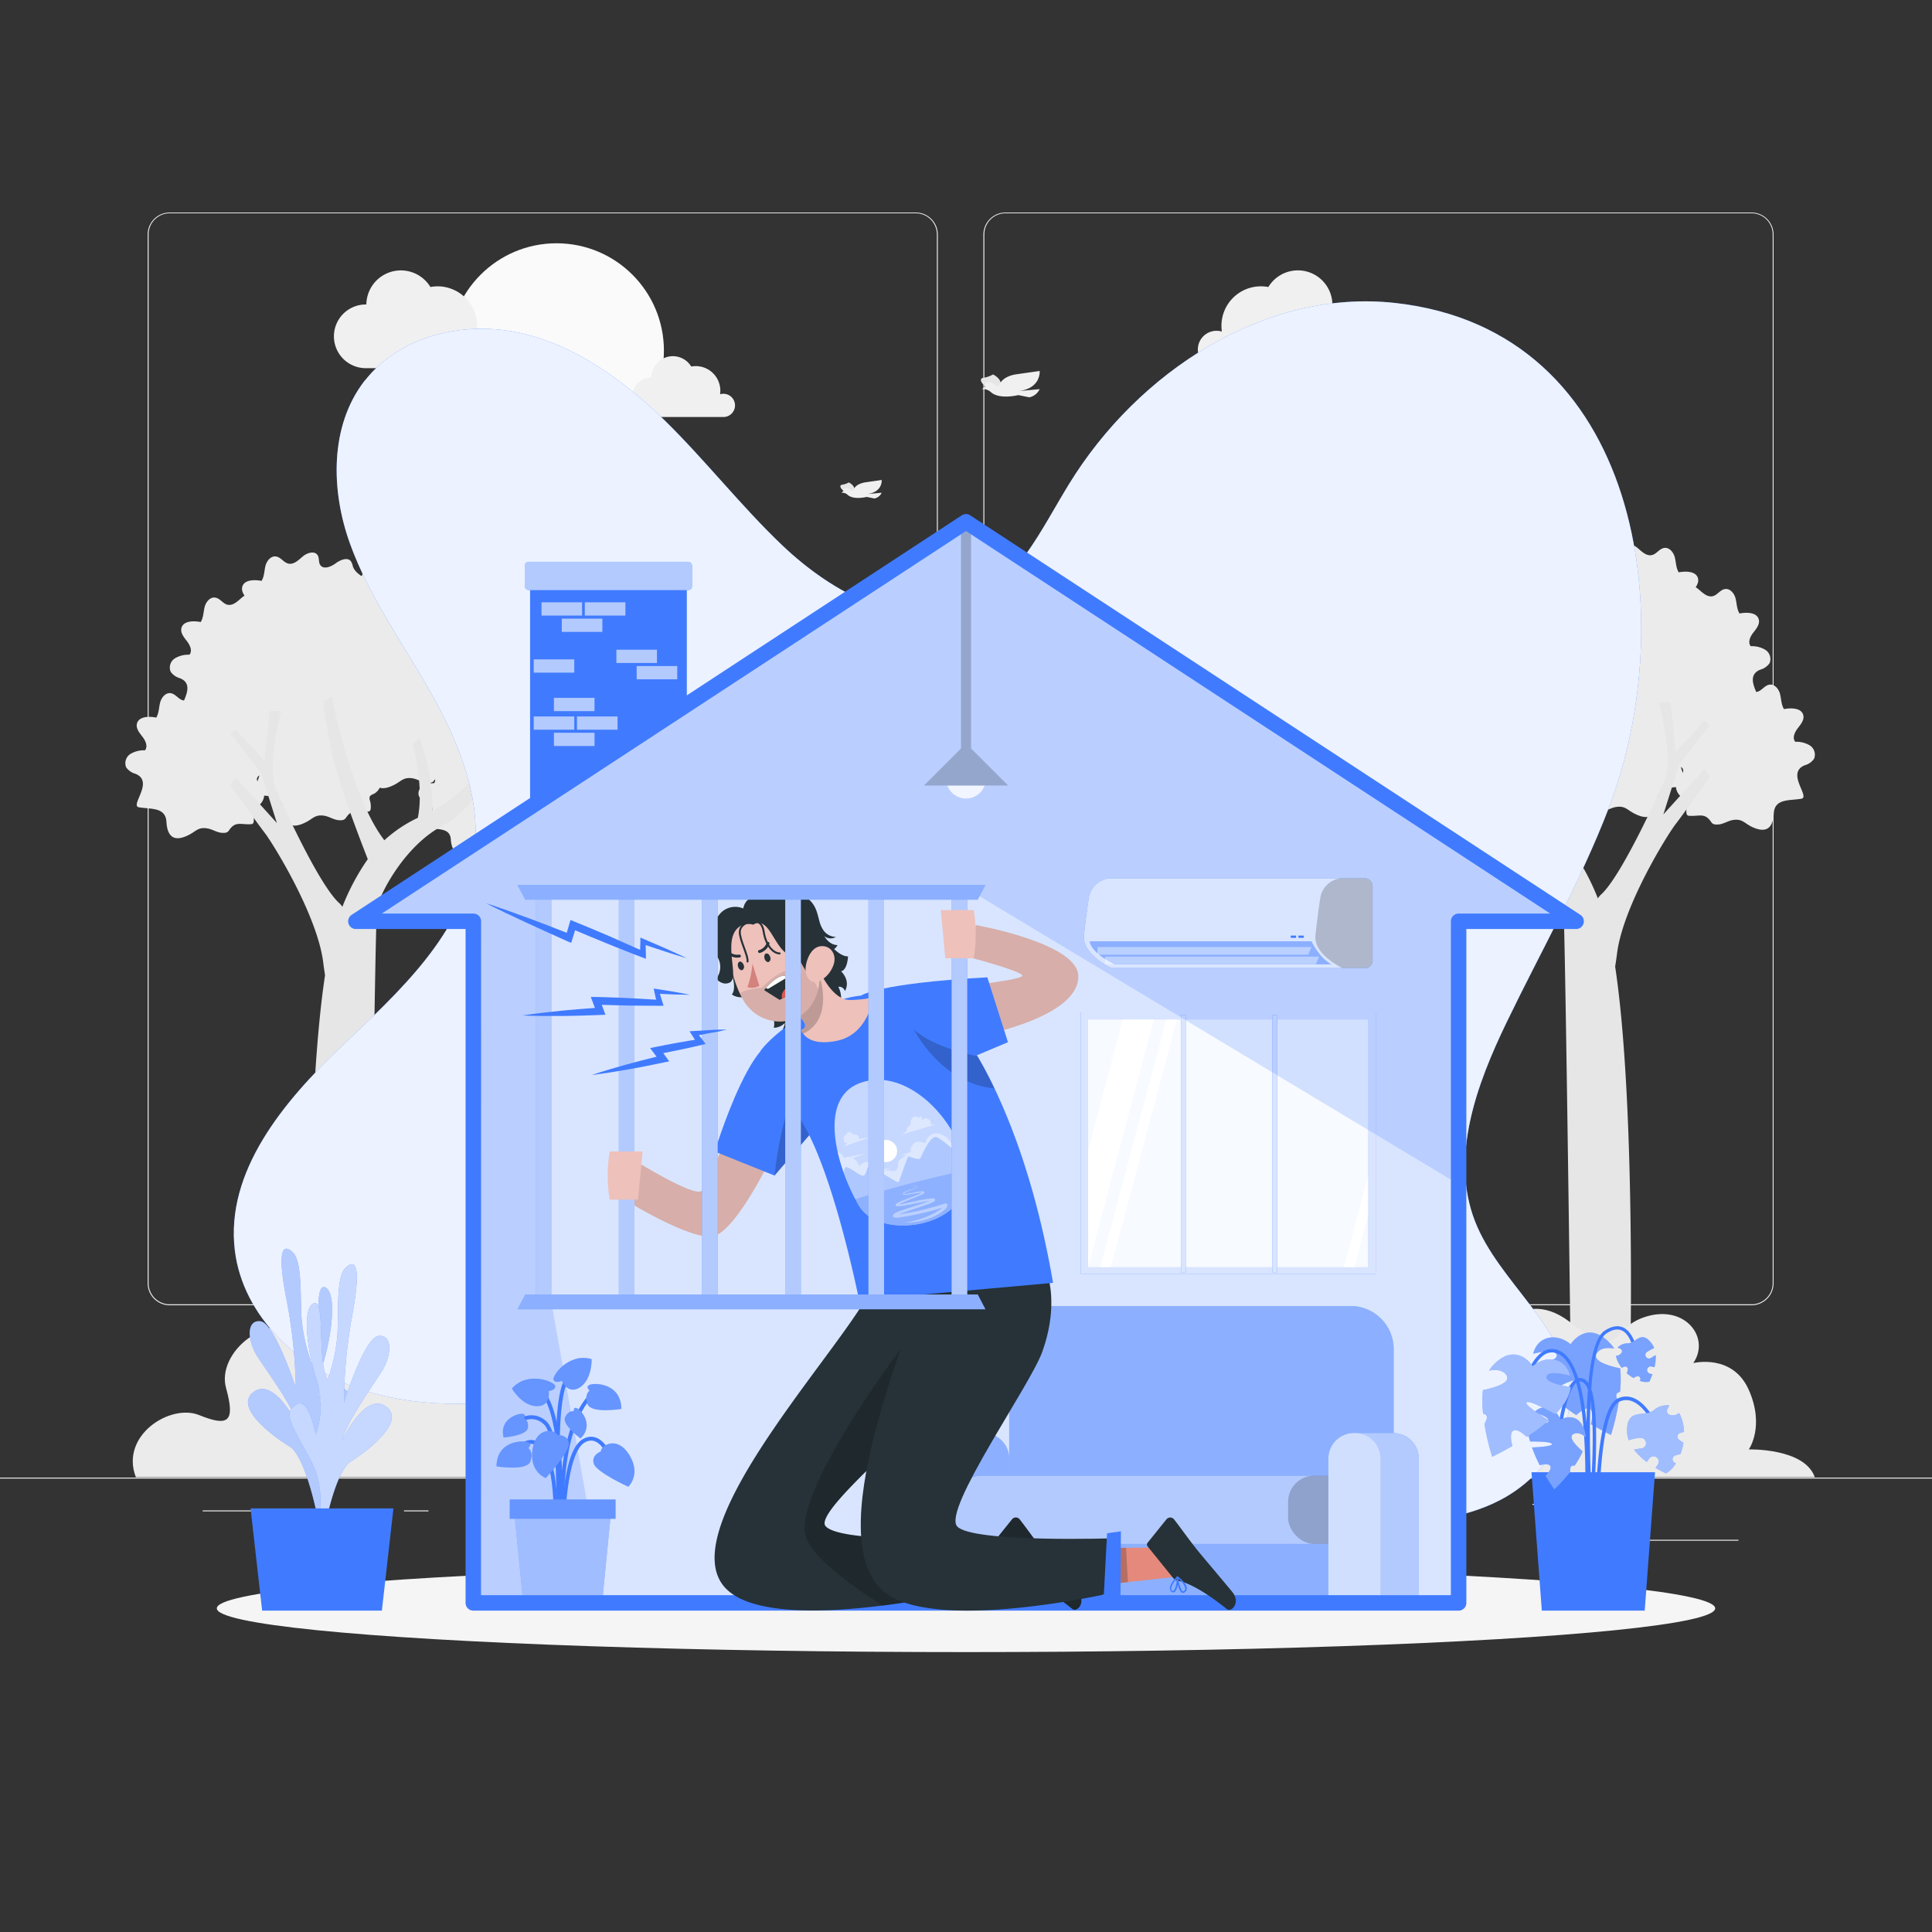 <svg xmlns="http://www.w3.org/2000/svg" viewBox="0 0 500 500"><rect x="0" y="0" width="500" height="500" fill="#333333" stroke="none"/><g id="background-complete"><rect y="382.4" width="500" height="0.25" style="fill:#ebebeb"></rect><rect x="416.78" y="398.49" width="33.12" height="0.25" style="fill:#ebebeb"></rect><rect x="322.53" y="401.21" width="8.69" height="0.25" style="fill:#ebebeb"></rect><rect x="396.59" y="389.21" width="19.19" height="0.25" style="fill:#ebebeb"></rect><rect x="52.46" y="390.89" width="43.19" height="0.25" style="fill:#ebebeb"></rect><rect x="104.56" y="390.89" width="6.33" height="0.25" style="fill:#ebebeb"></rect><rect x="131.47" y="395.11" width="93.68" height="0.25" style="fill:#ebebeb"></rect><path d="M237,337.8H43.91a5.71,5.71,0,0,1-5.7-5.71V60.66A5.71,5.71,0,0,1,43.91,55H237a5.71,5.71,0,0,1,5.71,5.71V332.09A5.71,5.71,0,0,1,237,337.8ZM43.91,55.2a5.46,5.46,0,0,0-5.45,5.46V332.09a5.46,5.46,0,0,0,5.45,5.46H237a5.47,5.47,0,0,0,5.46-5.46V60.66A5.47,5.47,0,0,0,237,55.2Z" style="fill:#ebebeb"></path><path d="M453.31,337.8H260.21a5.72,5.72,0,0,1-5.71-5.71V60.66A5.72,5.72,0,0,1,260.21,55h193.1A5.71,5.71,0,0,1,459,60.66V332.09A5.71,5.71,0,0,1,453.31,337.8ZM260.21,55.2a5.47,5.47,0,0,0-5.46,5.46V332.09a5.47,5.47,0,0,0,5.46,5.46h193.1a5.47,5.47,0,0,0,5.46-5.46V60.66a5.47,5.47,0,0,0-5.46-5.46Z" style="fill:#ebebeb"></path><circle cx="144.03" cy="90.75" r="27.79" style="fill:#fafafa"></circle><path d="M129.61,90.44a4.83,4.83,0,0,0-6.21-4.63A10.28,10.28,0,0,0,113.27,74.1a10.6,10.6,0,0,0-1.88.18A8.94,8.94,0,0,0,94.81,78.8h-.15a8.24,8.24,0,0,0,0,16.48h30.26A4.82,4.82,0,0,0,129.61,90.44Z" style="fill:#f0f0f0"></path><path d="M416.85,147.5a4.83,4.83,0,0,0-4.83-4.83,4.92,4.92,0,0,0-1.39.2,10.21,10.21,0,0,0-10.12-11.71,9.74,9.74,0,0,0-1.88.18,8.94,8.94,0,0,0-16.58,4.52h-.15a8.24,8.24,0,1,0,0,16.48h30.25A4.82,4.82,0,0,0,416.85,147.5Z" style="fill:#f0f0f0"></path><path d="M310,90.44a4.84,4.84,0,0,1,6.22-4.63A10.21,10.21,0,0,1,326.36,74.1a10.62,10.62,0,0,1,1.89.18,8.93,8.93,0,0,1,16.57,4.52H345a8.24,8.24,0,0,1,0,16.48H314.72A4.82,4.82,0,0,1,310,90.44Z" style="fill:#f0f0f0"></path><path d="M190.22,104.91a3,3,0,0,0-3-3,2.71,2.71,0,0,0-.86.13,7.14,7.14,0,0,0,.06-.93,6.36,6.36,0,0,0-6.36-6.36,6.45,6.45,0,0,0-1.17.11,5.55,5.55,0,0,0-10.3,2.81h-.1a5.13,5.13,0,0,0,0,10.25H187.3A3,3,0,0,0,190.22,104.91Z" style="fill:#f0f0f0"></path><path d="M280.64,168a3,3,0,0,1,3-3,2.71,2.71,0,0,1,.86.13,7.14,7.14,0,0,1-.07-.93,6.36,6.36,0,0,1,6.36-6.36,6.45,6.45,0,0,1,1.17.11,5.56,5.56,0,0,1,10.31,2.81h.09a5.13,5.13,0,1,1,0,10.25H283.55A3,3,0,0,1,280.64,168Z" style="fill:#f0f0f0"></path><path d="M43.36,214.61a9.2,9.2,0,0,1-.28-1.87c-.23-3.9-3.95-3.28-7.11-3.81-2.47-.41,4.07-6.65-.91-8.67a4.42,4.42,0,0,1-2.41-1.67,2.84,2.84,0,0,1,1.09-3.46,6.75,6.75,0,0,1,3.78-.95c.81-1,.15-2.47-.63-3.48s-1.75-2.16-1.46-3.4c.45-1.88,3.08-2,5-1.58.7-1.14.68-2.56,1-3.85s1.37-2.64,2.69-2.48,2,1.56,3.24,1.85c1.42.33,2.65-.92,3.76-1.86s3.06-1.54,3.83-.29c.46.74.19,1.78.66,2.51.83,1.27,2.79.48,4-.42s3.16-1.72,4-.47a5.38,5.38,0,0,1,.47,1.31c.58,1.66,2.38,2.49,3.78,3.56s2.51,3.18,1.32,4.49c-.58.64-1.61.9-1.9,1.72-.36,1,.68,1.94,1.51,2.64,1.38,1.17,1.62,4.67-.19,5.63-.77.41-1.89.53-2.08,1.37s.6,1.34,1.11,1.92a3.63,3.63,0,0,1-1.11,5.39c-.44.21-1,.38-1.14.84a1.78,1.78,0,0,0,.11,1,5.16,5.16,0,0,1,.17,1.95.9.9,0,0,1-.23.62,1,1,0,0,1-.58.16c-2.63.12-3.9-.81-5.5,1.47a1.8,1.8,0,0,1-.55.58,1.63,1.63,0,0,1-.72.18c-1.81.15-3-1-4.64-1.18-2.29-.3-2.78.88-4.8,1.83C45.5,217.7,44,216.78,43.36,214.61Z" style="fill:#ebebeb"></path><path d="M73.63,211.34a9.2,9.2,0,0,1-.28-1.87c-.23-3.9-3.95-3.28-7.11-3.81-2.47-.41,4.07-6.66-.91-8.67a4.38,4.38,0,0,1-2.41-1.68A2.83,2.83,0,0,1,64,191.86a6.75,6.75,0,0,1,3.78-1c.81-1,.15-2.47-.63-3.48s-1.75-2.16-1.46-3.4c.45-1.88,3.08-1.95,5-1.58.7-1.14.68-2.56,1-3.85s1.37-2.64,2.69-2.48,2,1.56,3.24,1.85c1.42.33,2.65-.92,3.76-1.87s3.07-1.53,3.83-.29c.46.75.19,1.78.67,2.52.82,1.26,2.79.48,4-.42s3.16-1.72,4-.47a5.31,5.31,0,0,1,.47,1.3c.58,1.67,2.38,2.5,3.78,3.56s2.51,3.19,1.32,4.5c-.58.64-1.61.9-1.9,1.72-.36,1,.68,1.94,1.51,2.64,1.38,1.17,1.63,4.67-.19,5.63-.77.4-1.89.53-2.08,1.37s.6,1.34,1.11,1.92a3.63,3.63,0,0,1-1.11,5.39c-.44.21-1,.38-1.13.84a1.69,1.69,0,0,0,.1,1,5.35,5.35,0,0,1,.18,2,1,1,0,0,1-.24.62,1,1,0,0,1-.58.16c-2.63.11-3.89-.82-5.5,1.47a1.7,1.7,0,0,1-.55.58,1.6,1.6,0,0,1-.72.18c-1.81.15-3-1-4.64-1.19-2.29-.29-2.78.89-4.8,1.84C75.77,214.43,74.23,213.51,73.63,211.34Z" style="fill:#ebebeb"></path><path d="M76.55,192.06a9.2,9.2,0,0,1-.28-1.87c-.23-3.9-4-3.28-7.12-3.81-2.47-.41,4.08-6.65-.91-8.67a4.34,4.34,0,0,1-2.4-1.67,2.83,2.83,0,0,1,1.09-3.46,6.73,6.73,0,0,1,3.78-1c.81-1,.15-2.47-.64-3.48s-1.75-2.16-1.45-3.4c.45-1.88,3.08-1.95,5-1.58.71-1.14.69-2.56,1-3.85s1.37-2.64,2.69-2.48,2,1.56,3.23,1.85c1.43.34,2.65-.92,3.77-1.86s3.06-1.53,3.83-.29c.46.74.18,1.78.66,2.51.83,1.27,2.79.48,4-.42s3.16-1.71,4-.47a5.38,5.38,0,0,1,.47,1.31c.58,1.66,2.38,2.49,3.78,3.56s2.51,3.19,1.32,4.49c-.58.64-1.61.9-1.9,1.72-.37,1,.68,1.94,1.51,2.64,1.37,1.17,1.62,4.68-.2,5.63-.76.41-1.88.53-2.07,1.37s.6,1.34,1.11,1.92a3.63,3.63,0,0,1-1.11,5.39c-.44.21-1,.38-1.14.84a1.69,1.69,0,0,0,.11,1,5.4,5.4,0,0,1,.17,2,.89.89,0,0,1-.23.61,1,1,0,0,1-.58.16c-2.63.12-3.9-.81-5.5,1.47a2.07,2.07,0,0,1-.55.59,1.78,1.78,0,0,1-.72.18c-1.81.14-3-1-4.64-1.19-2.3-.3-2.78.89-4.8,1.83C78.69,195.15,77.15,194.23,76.55,192.06Z" style="fill:#ebebeb"></path><path d="M96.49,201.67a9.31,9.31,0,0,1-.28-1.88c-.23-3.89-3.95-3.28-7.11-3.81-2.48-.41,4.07-6.65-.91-8.67a4.33,4.33,0,0,1-2.41-1.67,2.85,2.85,0,0,1,1.09-3.46,6.64,6.64,0,0,1,3.78-.94c.81-1,.15-2.48-.64-3.49s-1.75-2.15-1.45-3.4c.45-1.88,3.08-1.94,5-1.58.71-1.13.69-2.55,1-3.84s1.37-2.65,2.69-2.49,2,1.56,3.24,1.85c1.42.34,2.65-.92,3.76-1.86s3.06-1.53,3.83-.29c.46.74.19,1.78.66,2.51.83,1.27,2.79.48,4-.42s3.16-1.71,4-.46a5.17,5.17,0,0,1,.47,1.3c.58,1.66,2.38,2.49,3.78,3.56s2.51,3.19,1.32,4.49c-.58.64-1.61.9-1.9,1.72-.36,1,.68,1.94,1.51,2.64,1.37,1.17,1.62,4.68-.2,5.64-.76.4-1.88.52-2.07,1.37s.6,1.34,1.11,1.92a3.62,3.62,0,0,1-1.11,5.38c-.44.21-1,.38-1.14.84a1.73,1.73,0,0,0,.11,1,5.12,5.12,0,0,1,.17,1.95.89.89,0,0,1-.23.61,1,1,0,0,1-.58.16c-2.63.12-3.9-.81-5.5,1.48a2,2,0,0,1-.55.58,1.78,1.78,0,0,1-.72.18c-1.81.15-3-1-4.64-1.19-2.29-.29-2.78.89-4.8,1.84C98.63,204.75,97.09,203.83,96.49,201.67Z" style="fill:#ebebeb"></path><path d="M116.64,197.23a9.2,9.2,0,0,1-.28-1.88c-.23-3.89-4-3.27-7.11-3.8-2.47-.41,4.07-6.66-.91-8.67a4.38,4.38,0,0,1-2.41-1.68,2.83,2.83,0,0,1,1.09-3.45,6.75,6.75,0,0,1,3.78-.95c.81-1,.15-2.47-.63-3.48s-1.75-2.16-1.45-3.4c.45-1.88,3.07-1.95,5-1.58.7-1.14.69-2.56,1-3.85s1.36-2.64,2.69-2.48,2,1.56,3.23,1.85c1.42.33,2.65-.92,3.76-1.87s3.07-1.53,3.83-.29c.46.75.19,1.78.67,2.52.82,1.26,2.79.48,4-.42s3.16-1.72,4-.47a5.33,5.33,0,0,1,.48,1.3c.57,1.67,2.37,2.5,3.77,3.56s2.51,3.19,1.33,4.49c-.59.65-1.62.91-1.91,1.73-.36,1,.68,1.94,1.51,2.64,1.38,1.17,1.63,4.67-.19,5.63-.77.4-1.89.53-2.08,1.37s.6,1.34,1.11,1.92a3.62,3.62,0,0,1-1.11,5.39c-.43.21-1,.38-1.13.83a1.71,1.71,0,0,0,.1,1,5.35,5.35,0,0,1,.18,1.95.86.86,0,0,1-.24.61.9.9,0,0,1-.58.17c-2.63.11-3.89-.82-5.5,1.47a1.7,1.7,0,0,1-.55.58,1.6,1.6,0,0,1-.72.18c-1.81.15-3-1-4.64-1.19-2.29-.29-2.78.89-4.79,1.84C118.78,200.31,117.24,199.39,116.64,197.23Z" style="fill:#ebebeb"></path><path d="M116.91,218.79a7.67,7.67,0,0,1-.23-1.48c-.18-3.07-3.11-2.58-5.6-3-1.94-.32,3.21-5.24-.71-6.82a3.53,3.53,0,0,1-1.9-1.32,2.23,2.23,0,0,1,.86-2.72,5.28,5.28,0,0,1,3-.75c.64-.78.12-1.95-.5-2.74s-1.38-1.7-1.15-2.68c.36-1.48,2.43-1.53,3.92-1.24a10.93,10.93,0,0,0,.81-3c.27-1,1.07-2.08,2.12-1.95s1.58,1.22,2.54,1.45c1.12.26,2.09-.72,3-1.47s2.41-1.2,3-.22c.37.58.15,1.4.52,2,.66,1,2.2.38,3.16-.33s2.49-1.35,3.16-.36a4,4,0,0,1,.38,1c.45,1.31,1.87,2,3,2.8s2,2.52,1,3.54c-.46.51-1.27.71-1.5,1.36-.28.8.54,1.52,1.19,2.08,1.09.92,1.28,3.68-.15,4.43-.6.32-1.48.42-1.63,1.08s.47,1.06.87,1.51a2.85,2.85,0,0,1-.87,4.24c-.35.17-.77.3-.9.66a1.38,1.38,0,0,0,.08.8,4.23,4.23,0,0,1,.14,1.54.63.63,0,0,1-.19.48.7.7,0,0,1-.45.13c-2.07.09-3.07-.64-4.33,1.16a1.57,1.57,0,0,1-.43.46,1.41,1.41,0,0,1-.57.14c-1.43.12-2.36-.77-3.66-.94-1.8-.23-2.18.7-3.77,1.45C118.59,221.22,117.38,220.49,116.91,218.79Z" style="fill:#ebebeb"></path><path d="M128.2,211.34a9.2,9.2,0,0,1-.28-1.87c-.24-3.9-4-3.28-7.12-3.81-2.47-.41,4.08-6.66-.91-8.67a4.36,4.36,0,0,1-2.4-1.68,2.83,2.83,0,0,1,1.08-3.45,6.78,6.78,0,0,1,3.79-1c.81-1,.15-2.47-.64-3.48s-1.75-2.16-1.45-3.4c.45-1.88,3.08-1.95,5-1.58.7-1.14.69-2.56,1-3.85s1.37-2.64,2.69-2.48,2,1.56,3.23,1.85c1.42.33,2.65-.92,3.77-1.87s3.06-1.53,3.83-.29c.46.75.18,1.78.66,2.52.83,1.26,2.79.48,4-.42s3.16-1.72,4-.47a5.31,5.31,0,0,1,.47,1.3c.58,1.67,2.38,2.5,3.78,3.56s2.51,3.19,1.32,4.5c-.58.64-1.61.9-1.9,1.72-.37,1,.68,1.94,1.51,2.64,1.37,1.17,1.62,4.67-.2,5.63-.76.4-1.88.53-2.07,1.37s.6,1.34,1.11,1.92a3.63,3.63,0,0,1-1.11,5.39c-.44.21-1,.38-1.14.84a1.69,1.69,0,0,0,.11,1,5.58,5.58,0,0,1,.17,2,.9.9,0,0,1-.24.62.93.93,0,0,1-.57.16c-2.63.11-3.9-.82-5.5,1.47a1.91,1.91,0,0,1-.55.58,1.67,1.67,0,0,1-.73.18c-1.8.15-3-1-4.63-1.19-2.3-.29-2.78.89-4.8,1.84C130.34,214.43,128.8,213.51,128.2,211.34Z" style="fill:#ebebeb"></path><path d="M96.49,178a9.2,9.2,0,0,1-.28-1.87c-.23-3.9-3.95-3.28-7.11-3.81-2.48-.41,4.07-6.65-.91-8.67a4.33,4.33,0,0,1-2.41-1.67,2.84,2.84,0,0,1,1.09-3.46,6.73,6.73,0,0,1,3.78-.95c.81-1,.15-2.47-.64-3.48s-1.75-2.16-1.45-3.4c.45-1.88,3.08-1.95,5-1.58.71-1.14.69-2.56,1-3.85s1.37-2.64,2.69-2.48,2,1.56,3.24,1.85c1.42.33,2.65-.92,3.76-1.86s3.06-1.53,3.83-.29c.46.74.19,1.78.66,2.51.83,1.27,2.79.48,4-.42s3.16-1.71,4-.47a5.38,5.38,0,0,1,.47,1.31c.58,1.66,2.38,2.49,3.78,3.56s2.51,3.18,1.32,4.49c-.58.64-1.61.9-1.9,1.72-.36,1,.68,1.94,1.51,2.64,1.37,1.17,1.62,4.68-.2,5.63-.76.41-1.88.53-2.07,1.37s.6,1.34,1.11,1.92a3.63,3.63,0,0,1-1.11,5.39c-.44.21-1,.38-1.14.84a1.69,1.69,0,0,0,.11,1,5.16,5.16,0,0,1,.17,1.95.9.9,0,0,1-.23.62,1,1,0,0,1-.58.16c-2.63.12-3.9-.81-5.5,1.47a1.91,1.91,0,0,1-.55.58,1.79,1.79,0,0,1-.72.19c-1.81.14-3-1-4.64-1.19-2.29-.3-2.78.89-4.8,1.83C98.63,181,97.09,180.12,96.49,178Z" style="fill:#ebebeb"></path><path d="M70.6,179.28a9.2,9.2,0,0,1-.28-1.88c-.23-3.89-3.95-3.28-7.11-3.81-2.48-.41,4.07-6.65-.91-8.66a4.4,4.4,0,0,1-2.41-1.68A2.83,2.83,0,0,1,61,159.8a6.57,6.57,0,0,1,3.78-1c.81-1,.15-2.48-.64-3.49s-1.75-2.15-1.45-3.4c.45-1.88,3.08-1.94,5-1.58.71-1.13.69-2.55,1-3.84s1.37-2.65,2.69-2.48,2,1.56,3.23,1.84c1.43.34,2.66-.92,3.77-1.86s3.06-1.53,3.83-.29c.46.74.19,1.78.66,2.51.83,1.27,2.79.48,4-.42s3.16-1.71,4-.46a5.17,5.17,0,0,1,.47,1.3c.58,1.66,2.38,2.49,3.78,3.56s2.51,3.19,1.32,4.49c-.58.64-1.61.9-1.9,1.72-.36,1,.68,1.94,1.51,2.64,1.37,1.18,1.62,4.68-.2,5.64-.76.4-1.88.52-2.07,1.37s.6,1.34,1.11,1.92a3.62,3.62,0,0,1-1.11,5.38c-.44.21-1,.38-1.14.84a1.73,1.73,0,0,0,.11,1,5.14,5.14,0,0,1,.17,2,.89.89,0,0,1-.23.61,1,1,0,0,1-.58.16c-2.63.12-3.9-.81-5.5,1.48a2,2,0,0,1-.55.58,1.78,1.78,0,0,1-.72.18c-1.81.15-3-1-4.64-1.19-2.29-.29-2.78.89-4.8,1.84C72.74,182.36,71.2,181.44,70.6,179.28Z" style="fill:#ebebeb"></path><path d="M54.88,189.87a8.53,8.53,0,0,1-.29-1.87c-.23-3.9-4-3.28-7.11-3.81-2.47-.41,4.07-6.66-.91-8.67a4.36,4.36,0,0,1-2.4-1.67,2.82,2.82,0,0,1,1.08-3.46,6.75,6.75,0,0,1,3.78-.95c.82-1,.15-2.47-.63-3.48s-1.75-2.16-1.45-3.4c.45-1.88,3.07-1.95,5-1.58.7-1.14.69-2.56,1-3.85s1.36-2.64,2.69-2.48,2,1.56,3.23,1.85c1.42.33,2.65-.92,3.76-1.87s3.07-1.53,3.84-.28c.45.74.18,1.77.66,2.51.82,1.26,2.79.48,4-.42s3.16-1.72,4-.47a5.41,5.41,0,0,1,.48,1.31c.57,1.66,2.37,2.49,3.77,3.55s2.51,3.19,1.33,4.5c-.59.64-1.62.9-1.91,1.72-.36,1,.68,1.94,1.51,2.64,1.38,1.17,1.63,4.67-.19,5.63-.77.4-1.89.53-2.07,1.37s.59,1.34,1.1,1.92A3.61,3.61,0,0,1,78.06,184c-.43.21-1,.38-1.13.84a1.69,1.69,0,0,0,.1,1,5.37,5.37,0,0,1,.18,2,.9.9,0,0,1-.24.62.94.94,0,0,1-.58.16c-2.63.12-3.89-.81-5.5,1.47a1.77,1.77,0,0,1-.54.58,1.67,1.67,0,0,1-.73.18c-1.81.15-3-1-4.64-1.18-2.29-.3-2.78.88-4.79,1.83C57,193,55.47,192,54.88,189.87Z" style="fill:#ebebeb"></path><path d="M59.64,203.26s6.58,9.3,8.85,12.25S82.09,236.83,83.64,249c.16,1.29.33,2.41.48,3.39-4.87,32.19-4.11,91.09-3.94,101.17H95.64c.14-11.37,1.45-115.31,1.93-118.48.52-3.36,7-16.15,17-21.4S133.13,191,133.13,191H130s-5.9,10.66-14.29,16.55a31.55,31.55,0,0,1-3.78,2.24A53.67,53.67,0,0,0,108.55,191l-1.72,1.59c2.32,9.49,2,15.57,1.31,19.06a34.5,34.5,0,0,0-8.67,5.81c-8.71-11.32-13.6-37.2-13.6-37.2l-2.23,1.21a130.75,130.75,0,0,0,2.88,15.88c1.63,6.7,6.43,19.31,8.66,25a59.75,59.75,0,0,0-6.58,12.34,4.56,4.56,0,0,0-.84-1c-5.67-5.12-16.32-29.34-16.32-29.34C68.86,198.77,72.8,184,72.8,184h-3l-1.33,12.92L61,188.75l-1.36,1.13,7.94,10.21L71.66,213,61,201.22Z" style="fill:#e6e6e6"></path><path d="M458.76,212.41a8.63,8.63,0,0,0,.29-1.88c.23-3.9,3.95-3.28,7.11-3.81,2.47-.41-4.07-6.65.91-8.67a4.31,4.31,0,0,0,2.4-1.67,2.83,2.83,0,0,0-1.08-3.46,6.66,6.66,0,0,0-3.78-.94c-.82-1-.15-2.48.63-3.49s1.75-2.15,1.45-3.4c-.45-1.88-3.07-1.94-5-1.58-.7-1.13-.69-2.55-1-3.84s-1.36-2.65-2.69-2.49-2,1.56-3.23,1.85c-1.42.34-2.65-.92-3.76-1.86s-3.07-1.53-3.83-.29c-.46.74-.19,1.78-.67,2.51-.82,1.27-2.79.48-4-.42s-3.16-1.71-4-.46a5.19,5.19,0,0,0-.48,1.3c-.57,1.66-2.37,2.49-3.77,3.56s-2.51,3.19-1.33,4.49c.59.64,1.62.9,1.91,1.72.36,1-.68,1.94-1.51,2.64-1.38,1.17-1.63,4.68.19,5.64.77.4,1.89.52,2.07,1.36s-.59,1.34-1.1,1.93a3.6,3.6,0,0,0,1.11,5.38c.43.21,1,.38,1.13.84a1.72,1.72,0,0,1-.1,1,5.33,5.33,0,0,0-.18,2,.9.9,0,0,0,.24.61.94.94,0,0,0,.58.16c2.63.12,3.89-.81,5.5,1.48a1.79,1.79,0,0,0,.55.58,1.74,1.74,0,0,0,.72.18c1.81.15,3-1,4.64-1.19,2.29-.29,2.78.89,4.79,1.84C456.63,215.49,458.17,214.57,458.76,212.41Z" style="fill:#ebebeb"></path><path d="M428.49,209.14a8.63,8.63,0,0,0,.29-1.88c.23-3.9,4-3.28,7.11-3.81,2.47-.41-4.07-6.65.91-8.67a4.31,4.31,0,0,0,2.4-1.67,2.83,2.83,0,0,0-1.08-3.46,6.75,6.75,0,0,0-3.78-1c-.82-1-.16-2.47.63-3.48s1.75-2.16,1.45-3.4c-.45-1.88-3.07-1.95-5-1.58-.7-1.14-.69-2.55-1-3.84s-1.36-2.65-2.69-2.49-2,1.56-3.23,1.85c-1.42.34-2.65-.92-3.76-1.86s-3.07-1.53-3.84-.29c-.46.74-.18,1.78-.66,2.51-.83,1.27-2.79.48-4-.42s-3.16-1.71-4-.46a5.19,5.19,0,0,0-.48,1.3c-.57,1.66-2.37,2.49-3.77,3.56s-2.51,3.19-1.33,4.49c.59.64,1.62.9,1.91,1.72.36,1-.69,1.94-1.51,2.64-1.38,1.17-1.63,4.68.19,5.64.77.4,1.89.52,2.07,1.36s-.59,1.34-1.1,1.93a3.6,3.6,0,0,0,1.11,5.38c.43.21,1,.38,1.13.84a1.72,1.72,0,0,1-.1,1,5.33,5.33,0,0,0-.18,1.95.9.9,0,0,0,.24.61.94.94,0,0,0,.58.16c2.62.12,3.89-.81,5.5,1.47a1.91,1.91,0,0,0,.54.59,1.83,1.83,0,0,0,.73.18c1.81.15,3-1,4.64-1.19,2.29-.29,2.77.89,4.79,1.84C426.36,212.22,427.9,211.3,428.49,209.14Z" style="fill:#ebebeb"></path><path d="M425.58,189.86a9.2,9.2,0,0,0,.28-1.88c.23-3.89,3.95-3.28,7.11-3.81,2.47-.41-4.07-6.65.91-8.66a4.43,4.43,0,0,0,2.41-1.68,2.83,2.83,0,0,0-1.09-3.45,6.59,6.59,0,0,0-3.78-.95c-.81-1-.15-2.48.63-3.49s1.75-2.15,1.46-3.4c-.45-1.88-3.08-1.94-5-1.58-.7-1.13-.68-2.55-1-3.84s-1.37-2.65-2.69-2.49-2,1.57-3.24,1.85c-1.42.34-2.65-.92-3.76-1.86s-3.07-1.53-3.83-.29c-.46.74-.19,1.78-.67,2.51-.82,1.27-2.79.48-4-.42s-3.16-1.71-4-.46a5.17,5.17,0,0,0-.47,1.3c-.58,1.66-2.38,2.49-3.78,3.56s-2.51,3.19-1.32,4.49c.58.64,1.61.9,1.9,1.72.36,1-.68,1.94-1.51,2.64-1.38,1.18-1.63,4.68.19,5.64.77.4,1.89.52,2.08,1.37s-.6,1.34-1.11,1.92a3.62,3.62,0,0,0,1.11,5.38c.44.21,1,.38,1.13.84a1.72,1.72,0,0,1-.1,1,5.33,5.33,0,0,0-.18,1.95,1,1,0,0,0,.24.61,1,1,0,0,0,.58.16c2.63.12,3.9-.81,5.5,1.48a1.9,1.9,0,0,0,.55.58,1.74,1.74,0,0,0,.72.18c1.81.15,3-1,4.64-1.19,2.29-.29,2.78.89,4.8,1.84C423.44,192.94,425,192,425.58,189.86Z" style="fill:#ebebeb"></path><path d="M405.64,199.46a9.2,9.2,0,0,0,.28-1.88c.23-3.89,3.95-3.27,7.11-3.8,2.47-.42-4.07-6.66.91-8.67a4.43,4.43,0,0,0,2.41-1.68,2.83,2.83,0,0,0-1.09-3.45,6.67,6.67,0,0,0-3.78-.95c-.81-1-.15-2.48.63-3.48s1.75-2.16,1.45-3.41c-.45-1.87-3.07-1.94-5-1.58-.7-1.13-.68-2.55-1-3.84s-1.37-2.64-2.69-2.48-2,1.56-3.24,1.85c-1.42.33-2.65-.93-3.76-1.87s-3.07-1.53-3.83-.29c-.46.75-.19,1.78-.67,2.51-.82,1.27-2.79.48-4-.41s-3.16-1.72-4-.47a5.17,5.17,0,0,0-.47,1.3c-.58,1.67-2.38,2.49-3.78,3.56s-2.51,3.19-1.33,4.49c.59.64,1.62.91,1.91,1.72.36,1-.68,1.94-1.51,2.65-1.38,1.17-1.63,4.67.19,5.63.77.4,1.89.53,2.08,1.37s-.6,1.34-1.11,1.92a3.62,3.62,0,0,0,1.11,5.39c.43.2,1,.38,1.13.83a1.71,1.71,0,0,1-.1,1,5.35,5.35,0,0,0-.18,1.95.93.93,0,0,0,.24.61.9.9,0,0,0,.58.17c2.63.11,3.89-.82,5.5,1.47a1.7,1.7,0,0,0,.55.58,1.6,1.6,0,0,0,.72.18c1.81.15,3-1,4.64-1.19,2.29-.29,2.78.89,4.8,1.84C403.5,202.54,405,201.62,405.64,199.46Z" style="fill:#ebebeb"></path><path d="M385.48,195a10.17,10.17,0,0,0,.29-1.88c.23-3.9,4-3.28,7.11-3.81,2.47-.41-4.07-6.65.91-8.67a4.34,4.34,0,0,0,2.4-1.67,2.82,2.82,0,0,0-1.08-3.46,6.75,6.75,0,0,0-3.78-.95c-.82-1-.16-2.47.63-3.48s1.75-2.16,1.45-3.4c-.45-1.88-3.07-2-5-1.58-.7-1.14-.69-2.56-1-3.85s-1.36-2.64-2.69-2.48-2,1.56-3.23,1.85c-1.42.34-2.65-.92-3.77-1.86s-3.06-1.53-3.83-.29c-.46.74-.18,1.78-.66,2.51-.83,1.27-2.79.48-4-.42s-3.16-1.71-4-.47a5.38,5.38,0,0,0-.47,1.31c-.57,1.66-2.37,2.49-3.77,3.56s-2.51,3.19-1.33,4.49c.59.64,1.61.9,1.91,1.72.36,1-.69,1.94-1.51,2.64-1.38,1.17-1.63,4.68.19,5.63.76.41,1.88.53,2.07,1.37s-.59,1.34-1.1,1.92a3.62,3.62,0,0,0,1.1,5.39c.44.21,1,.38,1.14.84a1.73,1.73,0,0,1-.1,1,5.33,5.33,0,0,0-.18,2,.9.9,0,0,0,.24.61.93.93,0,0,0,.57.16c2.63.12,3.9-.81,5.51,1.47a1.91,1.91,0,0,0,.54.59,1.83,1.83,0,0,0,.73.18c1.81.15,3-1,4.64-1.19,2.29-.3,2.77.89,4.79,1.84C383.35,198.11,384.89,197.19,385.48,195Z" style="fill:#ebebeb"></path><path d="M385.22,216.58a7,7,0,0,0,.22-1.48c.19-3.06,3.11-2.58,5.6-3,1.95-.33-3.2-5.24.72-6.83a3.42,3.42,0,0,0,1.89-1.32,2.22,2.22,0,0,0-.85-2.72,5.28,5.28,0,0,0-3-.74c-.64-.78-.12-1.95.5-2.75s1.38-1.7,1.14-2.68c-.35-1.47-2.42-1.53-3.91-1.24a10.84,10.84,0,0,1-.81-3c-.27-1-1.08-2.08-2.12-2s-1.58,1.23-2.55,1.45-2.08-.72-3-1.46-2.41-1.21-3-.23c-.36.58-.14,1.4-.52,2-.65,1-2.19.37-3.15-.33s-2.49-1.35-3.17-.37a4.35,4.35,0,0,0-.37,1c-.45,1.31-1.87,2-3,2.8s-2,2.51-1.05,3.53c.47.51,1.27.71,1.5,1.36s-.53,1.53-1.18,2.08c-1.09.92-1.28,3.68.15,4.44.6.31,1.48.41,1.63,1.07s-.47,1.06-.87,1.52A2.85,2.85,0,0,0,367,212c.35.16.77.3.9.66a1.33,1.33,0,0,1-.09.8,4.17,4.17,0,0,0-.13,1.53.71.71,0,0,0,.18.49.72.72,0,0,0,.46.12c2.07.1,3.06-.64,4.33,1.16a1.36,1.36,0,0,0,.43.46,1.23,1.23,0,0,0,.57.14c1.42.12,2.35-.77,3.65-.93,1.81-.23,2.19.7,3.78,1.44C383.54,219,384.75,218.29,385.22,216.58Z" style="fill:#ebebeb"></path><path d="M373.93,209.14a9.31,9.31,0,0,0,.28-1.88c.23-3.9,4-3.28,7.11-3.81,2.47-.41-4.07-6.65.91-8.67a4.37,4.37,0,0,0,2.41-1.67,2.85,2.85,0,0,0-1.09-3.46,6.75,6.75,0,0,0-3.78-1c-.81-1-.15-2.47.63-3.48s1.75-2.16,1.46-3.4c-.45-1.88-3.08-1.95-5-1.58-.7-1.14-.68-2.55-1-3.84s-1.37-2.65-2.69-2.49-2,1.56-3.24,1.85c-1.42.34-2.65-.92-3.76-1.86s-3.06-1.53-3.83-.29c-.46.74-.19,1.78-.66,2.51-.83,1.27-2.79.48-4-.42s-3.16-1.71-4-.46a5.17,5.17,0,0,0-.47,1.3c-.58,1.66-2.38,2.49-3.78,3.56s-2.51,3.19-1.32,4.49c.58.64,1.61.9,1.9,1.72.36,1-.68,1.94-1.51,2.64-1.38,1.17-1.63,4.68.19,5.64.77.4,1.89.52,2.08,1.36s-.6,1.34-1.11,1.93a3.62,3.62,0,0,0,1.11,5.38c.44.21,1,.38,1.13.84a1.72,1.72,0,0,1-.1,1,5.12,5.12,0,0,0-.17,1.95.89.89,0,0,0,.23.61,1,1,0,0,0,.58.16c2.63.12,3.9-.81,5.5,1.47a1.94,1.94,0,0,0,.55.59,1.74,1.74,0,0,0,.72.18c1.81.15,3-1,4.64-1.19,2.29-.29,2.78.89,4.8,1.84C371.79,212.22,373.33,211.3,373.93,209.14Z" style="fill:#ebebeb"></path><path d="M405.64,175.75a9.31,9.31,0,0,0,.28-1.88c.23-3.89,3.95-3.28,7.11-3.81,2.47-.41-4.07-6.65.91-8.66a4.43,4.43,0,0,0,2.41-1.68,2.85,2.85,0,0,0-1.09-3.46,6.66,6.66,0,0,0-3.78-.94c-.81-1-.15-2.48.63-3.49s1.75-2.15,1.45-3.4c-.45-1.88-3.07-1.94-5-1.58-.7-1.13-.68-2.55-1-3.84s-1.37-2.65-2.69-2.49-2,1.56-3.24,1.85c-1.42.34-2.65-.92-3.76-1.86s-3.07-1.53-3.83-.29c-.46.74-.19,1.78-.67,2.51-.82,1.27-2.79.48-4-.42s-3.16-1.71-4-.46a5.17,5.17,0,0,0-.47,1.3c-.58,1.66-2.38,2.49-3.78,3.56s-2.51,3.19-1.33,4.49c.59.64,1.62.9,1.91,1.72.36,1-.68,1.94-1.51,2.64-1.38,1.17-1.63,4.68.19,5.64.77.4,1.89.52,2.08,1.37s-.6,1.34-1.11,1.92a3.61,3.61,0,0,0,1.11,5.38c.43.21,1,.38,1.13.84a1.72,1.72,0,0,1-.1,1,5.33,5.33,0,0,0-.18,2,1,1,0,0,0,.24.61,1,1,0,0,0,.58.16c2.63.12,3.89-.81,5.5,1.48a1.79,1.79,0,0,0,.55.58,1.74,1.74,0,0,0,.72.18c1.81.15,3-1,4.64-1.19,2.29-.29,2.78.89,4.8,1.84C403.5,178.83,405,177.91,405.64,175.75Z" style="fill:#ebebeb"></path><path d="M431.53,177.07a9.2,9.2,0,0,0,.28-1.88c.23-3.89,3.95-3.27,7.11-3.8,2.47-.41-4.07-6.66.91-8.67a4.38,4.38,0,0,0,2.41-1.68,2.83,2.83,0,0,0-1.09-3.45,6.75,6.75,0,0,0-3.78-1c-.81-1-.15-2.47.63-3.48s1.75-2.16,1.45-3.4c-.45-1.88-3.07-1.95-5-1.59-.7-1.13-.68-2.55-1-3.84s-1.37-2.64-2.69-2.48-2,1.56-3.24,1.85c-1.42.33-2.65-.92-3.76-1.87s-3.07-1.53-3.83-.29c-.46.75-.19,1.78-.67,2.51-.82,1.27-2.79.49-4-.41s-3.16-1.72-4-.47a5.31,5.31,0,0,0-.47,1.3c-.58,1.67-2.38,2.5-3.78,3.56s-2.51,3.19-1.33,4.49c.59.65,1.62.91,1.91,1.72.36,1-.68,1.94-1.51,2.65-1.38,1.17-1.63,4.67.19,5.63.77.4,1.89.53,2.08,1.37s-.6,1.34-1.11,1.92a3.62,3.62,0,0,0,1.11,5.39c.43.21,1,.38,1.13.83a1.71,1.71,0,0,1-.1,1,5.35,5.35,0,0,0-.18,1.95.72.72,0,0,0,.82.78c2.63.11,3.89-.82,5.5,1.47a1.7,1.7,0,0,0,.55.58,1.6,1.6,0,0,0,.72.18c1.81.15,3-1,4.64-1.19,2.29-.29,2.78.89,4.8,1.84C429.39,180.15,430.93,179.23,431.53,177.07Z" style="fill:#ebebeb"></path><path d="M447.25,187.67a10,10,0,0,0,.29-1.88c.23-3.9,3.94-3.28,7.11-3.81,2.47-.41-4.07-6.65.91-8.67a4.34,4.34,0,0,0,2.4-1.67,2.84,2.84,0,0,0-1.08-3.46,6.69,6.69,0,0,0-3.79-.94c-.81-1-.15-2.48.64-3.49s1.75-2.16,1.45-3.4c-.45-1.88-3.07-1.95-5-1.58-.7-1.14-.69-2.55-1-3.84s-1.36-2.65-2.69-2.49-2,1.56-3.23,1.85c-1.42.34-2.65-.92-3.77-1.86s-3.06-1.53-3.83-.29c-.46.74-.18,1.78-.66,2.51-.83,1.27-2.79.48-4-.42s-3.16-1.71-4-.46a5.17,5.17,0,0,0-.47,1.3c-.58,1.66-2.37,2.49-3.77,3.56s-2.51,3.19-1.33,4.49c.59.64,1.61.9,1.9,1.72.37,1-.68,1.94-1.5,2.64-1.38,1.17-1.63,4.68.19,5.64.76.4,1.88.52,2.07,1.36s-.6,1.34-1.1,1.93a3.61,3.61,0,0,0,1.1,5.38c.44.21,1,.38,1.14.84a1.65,1.65,0,0,1-.11,1,5.55,5.55,0,0,0-.17,1.95.9.9,0,0,0,.24.61.93.93,0,0,0,.57.16c2.63.12,3.9-.81,5.5,1.48a2.17,2.17,0,0,0,.55.58,1.83,1.83,0,0,0,.73.18c1.8.15,3-1,4.64-1.19,2.29-.29,2.77.89,4.79,1.84C445.12,190.75,446.66,189.83,447.25,187.67Z" style="fill:#ebebeb"></path><path d="M442.48,201.06s-6.57,9.3-8.84,12.24S420,234.62,418.49,246.77c-.17,1.3-.33,2.41-.49,3.39,4.88,32.19,4.12,91.09,3.94,101.18H406.49C406.35,340,405,236,404.55,232.85c-.51-3.36-7-16.14-16.95-21.4S369,188.81,369,188.81h3.18s5.9,10.66,14.29,16.56a32.15,32.15,0,0,0,3.77,2.23,53.56,53.56,0,0,1,3.34-18.79l1.72,1.59c-2.32,9.49-2,15.57-1.31,19.06a35,35,0,0,1,8.67,5.81c8.71-11.32,13.6-37.2,13.6-37.2l2.23,1.22a132.83,132.83,0,0,1-2.88,15.87c-1.63,6.7-6.43,19.31-8.66,25a59.3,59.3,0,0,1,6.57,12.34,5.43,5.43,0,0,1,.84-1c5.67-5.13,16.33-29.35,16.33-29.35,2.58-5.63-1.36-20.41-1.36-20.41h3l1.33,12.93,7.48-8.17,1.36,1.14-7.93,10.2-4.09,12.93L441.12,199Z" style="fill:#e6e6e6"></path><path d="M314.36,120.16s.79-2.67-3.61-5c0,0-1,.8-4.45,1.54s2.33,6.08,5.69,6.33S314.36,120.16,314.36,120.16Z" style="fill:#e6e6e6"></path><path d="M313.62,120.36s.83-4.29,8.21-5.34,10.35-1.47,10.35-1.47.78,7.86-9.51,9.18l9.51-.89s-.86,2.62-4.71,3.76l-5.05-1s-8.73,2.26-12.66-1.48a5.47,5.47,0,0,0-3.86-1.24,2.54,2.54,0,0,1,1.29-.94s-.45-1.19.35-1.73C310.16,117.39,311.92,121.15,313.62,120.36Z" style="fill:#f0f0f0"></path><path d="M259,99.73s.45-1.52-2-2.83a6.79,6.79,0,0,1-2.52.87c-2,.42,1.32,3.44,3.22,3.58A1.17,1.17,0,0,0,259,99.73Z" style="fill:#e6e6e6"></path><path d="M258.55,99.84s.47-2.43,4.65-3l5.86-.83s.44,4.45-5.38,5.2l5.38-.5a3.81,3.81,0,0,1-2.67,2.12l-2.85-.58s-5,1.27-7.17-.84a3.1,3.1,0,0,0-2.19-.7,1.45,1.45,0,0,1,.74-.54s-.26-.67.19-1C256.6,98.16,257.59,100.28,258.55,99.84Z" style="fill:#f0f0f0"></path><path d="M221.11,126.85s.31-1.06-1.44-2a4.77,4.77,0,0,1-1.76.6c-1.38.3.92,2.42,2.25,2.52A.83.83,0,0,0,221.11,126.85Z" style="fill:#e6e6e6"></path><path d="M220.81,126.93s.33-1.7,3.26-2.12l4.11-.59s.31,3.13-3.77,3.65l3.77-.35a2.66,2.66,0,0,1-1.87,1.49l-2-.41s-3.47.89-5-.59a2.13,2.13,0,0,0-1.53-.49,1,1,0,0,1,.51-.38s-.18-.47.14-.68C219.44,125.75,220.14,127.24,220.81,126.93Z" style="fill:#f0f0f0"></path><path d="M168.91,382.3c.66-2.49,3.68-15.63-4.91-18.46-9.5-3.13-15.14-10.49-14.82-18.81s-9.68-16.42-17.18-8.62-6.5-6-16.5-9.35S97,331.84,99.76,339.27s-7.13,12.08-19,5.76S56,350.21,58.5,359.21s.45,10-7,7S31,371.5,35.16,382.3Z" style="fill:#ebebeb"></path><path d="M469.67,382.3H366.89c-2.53-5,1.48-11.71,5.89-12.59,5-1,10-9.8,10.26-15.4s9.24-22.83,23.24-12.19,9.74,1.56,19.87-1.43,16.52,5.62,12.07,12.07c0,0,10.17-2.55,14.37,6.95s0,15.4,0,15.4S467,374.69,469.67,382.3Z" style="fill:#ebebeb"></path></g><g id="background-simple"><path d="M94.61,98.28C103.69,86.8,120.22,83,134.54,86.15s26.93,12.31,37.5,22.67,19.71,22.12,30.43,32.33c12.95,12.32,31.73,22.69,48.08,15.46C263.22,151,269.44,137,276.7,125.22,294.44,96.32,327.25,74.7,361,78.4c63.79,7,74.08,81.65,55.4,130.57-7.34,19.21-17.59,37.16-26.53,55.69-7.76,16.08-14.62,34.73-8.15,51.38,6.18,15.89,23.63,27.12,24.5,44.15.6,11.69-7.54,22.57-17.93,28s-22.58,6.15-34.25,5.23c-54.79-4.32-103.91-42.36-158.85-40.62-17.12.54-33.85,5-50.73,7.92s-34.6,4.33-50.86-1.09-30.75-19-32.82-36c-2.49-20.43,12.57-38.5,27.48-52.69S120,241.66,122.7,221.26c2-14.56-3.89-29-11.12-41.85s-16-24.85-21-38.71-5.24-30.46,3.73-42.1Z" style="fill:#407BFF"></path><path d="M94.61,98.28C103.69,86.8,120.22,83,134.54,86.15s26.93,12.31,37.5,22.67,19.71,22.12,30.43,32.33c12.95,12.32,31.73,22.69,48.08,15.46C263.22,151,269.44,137,276.7,125.22,294.44,96.32,327.25,74.7,361,78.4c63.79,7,74.08,81.65,55.4,130.57-7.34,19.21-17.59,37.16-26.53,55.69-7.76,16.08-14.62,34.73-8.15,51.38,6.18,15.89,23.63,27.12,24.5,44.15.6,11.69-7.54,22.57-17.93,28s-22.58,6.15-34.25,5.23c-54.79-4.32-103.91-42.36-158.85-40.62-17.12.54-33.85,5-50.73,7.92s-34.6,4.33-50.86-1.09-30.75-19-32.82-36c-2.49-20.43,12.57-38.5,27.48-52.69S120,241.66,122.7,221.26c2-14.56-3.89-29-11.12-41.85s-16-24.85-21-38.71-5.24-30.46,3.73-42.1Z" style="fill:#fff;opacity:0.9;isolation:isolate"></path></g><g id="Shadow"><ellipse id="path" cx="250" cy="416.24" rx="193.89" ry="11.32" style="fill:#f5f5f5"></ellipse></g><g id="plant-2"><path d="M402.87,350.72c.19,1.3-3.36,2.16-6.25,2.65.24,2.37,1.82,4.77,4,7,2.74-1.55,6.66-3.6,7.39-3.1s-3.23,3.14-5.74,4.67a50.94,50.94,0,0,0,5.69,4.31c1.23-1.15,2.67-2.16,3.53-1.62s.65,2.35.21,3.94c3,1.74,5.22,2.8,5.22,2.8a59.74,59.74,0,0,0,2-8.48c-.15-.3-.3-.6-.44-.92-.48-1.11,0-1.59.78-1.74a29.07,29.07,0,0,0,.05-6.11c-3.38-.71-7.49-2-5.95-4.05.93-1.22,2.63-1.36,4.4-1.06a7.89,7.89,0,0,0-.84-1.13c-6.15-6.78-10.44,0-10.44,0-3.58-3-8.6-2.18-9.69,2.48C398.8,349.86,402.64,349.1,402.87,350.72Z" style="fill:#407BFF"></path><path d="M402.87,350.72c.19,1.3-3.36,2.16-6.25,2.65.24,2.37,1.82,4.77,4,7,2.74-1.55,6.66-3.6,7.39-3.1s-3.23,3.14-5.74,4.67a50.94,50.94,0,0,0,5.69,4.31c1.23-1.15,2.67-2.16,3.53-1.62s.65,2.35.21,3.94c3,1.74,5.22,2.8,5.22,2.8a59.74,59.74,0,0,0,2-8.48c-.15-.3-.3-.6-.44-.92-.48-1.11,0-1.59.78-1.74a29.07,29.07,0,0,0,.05-6.11c-3.38-.71-7.49-2-5.95-4.05.93-1.22,2.63-1.36,4.4-1.06a7.89,7.89,0,0,0-.84-1.13c-6.15-6.78-10.44,0-10.44,0-3.58-3-8.6-2.18-9.69,2.48C398.8,349.86,402.64,349.1,402.87,350.72Z" style="fill:#fff;opacity:0.3;isolation:isolate"></path><path d="M410.55,400.54l-.89-.07c0-.46,3.65-45.86-6.54-50.14a3.45,3.45,0,0,0-3.09.08c-3.68,1.91-5.44,9.86-5.46,9.94l-.87-.19c.07-.34,1.87-8.43,5.92-10.54a4.35,4.35,0,0,1,3.84-.11C414.24,354,410.71,398.64,410.55,400.54Z" style="fill:#407BFF"></path><path d="M411.83,399.56c-.18-2.05-4.33-50.08,3.44-55.18,1.87-1.22,3.53-1.48,4.94-.77,3.67,1.86,4.16,9.71,4.18,10.05l-.89,0c0-.08-.47-7.68-3.69-9.3-1.11-.56-2.47-.32-4.05.72-7.33,4.81-3.08,53.85-3,54.35Z" style="fill:#407BFF"></path><path d="M413,403.44c-.05-1.56-1.34-38.33,5.75-41.55a4.93,4.93,0,0,1,4.21,0c4.86,2.13,7.86,11.19,8,11.57l-.84.28c0-.09-3-9.06-7.5-11a4.1,4.1,0,0,0-3.49,0c-5.43,2.47-5.61,30.22-5.22,40.71Z" style="fill:#407BFF"></path><path d="M411.2,401.76l-.88-.1c1.25-11,3.63-40.11-.27-43.58a1.54,1.54,0,0,0-1.59-.5c-2.61,1-4.2,10.49-4.6,14.06l-.88-.1c.15-1.37,1.57-13.41,5.16-14.79a2.38,2.38,0,0,1,2.51.66C415.68,361.91,411.39,400.13,411.2,401.76Z" style="fill:#407BFF"></path><polygon points="396.35 381.01 428.32 381.01 425.65 416.83 399.02 416.83 396.35 381.01" style="fill:#407BFF"></polygon><path d="M400.71,367.87c-.34.87-2.82.19-4.77-.51a8.89,8.89,0,0,0,.06,5.7c2.22,0,5.34.07,5.62.63s-3.07.83-5.14.91a36.46,36.46,0,0,0,2,4.6c1.15-.28,2.39-.41,2.73.22s-.4,1.67-1.22,2.5c1.25,2.1,2.26,3.52,2.26,3.52a42.83,42.83,0,0,0,4.14-4.55c0-.24,0-.47,0-.72.09-.85.54-1,1.08-.8a21.31,21.31,0,0,0,2.13-3.75c-1.84-1.6-3.93-3.82-2.28-4.54,1-.44,2.09.06,3.07.86a5.36,5.36,0,0,0-.12-1c-1.47-6.29-6.45-3.58-6.45-3.58-1.18-3.07-4.55-4.29-6.82-1.79C398.49,366,401.12,366.79,400.71,367.87Z" style="fill:#407BFF"></path><path d="M400.71,367.87c-.34.87-2.82.19-4.77-.51a8.89,8.89,0,0,0,.06,5.7c2.22,0,5.34.07,5.62.63s-3.07.83-5.14.91a36.46,36.46,0,0,0,2,4.6c1.15-.28,2.39-.41,2.73.22s-.4,1.67-1.22,2.5c1.25,2.1,2.26,3.52,2.26,3.52a42.83,42.83,0,0,0,4.14-4.55c0-.24,0-.47,0-.72.09-.85.54-1,1.08-.8a21.31,21.31,0,0,0,2.13-3.75c-1.84-1.6-3.93-3.82-2.28-4.54,1-.44,2.09.06,3.07.86a5.36,5.36,0,0,0-.12-1c-1.47-6.29-6.45-3.58-6.45-3.58-1.18-3.07-4.55-4.29-6.82-1.79C398.49,366,401.12,366.79,400.71,367.87Z" style="fill:#fff;opacity:0.3;isolation:isolate"></path><path d="M424.45,372.12a12.64,12.64,0,0,0-2.93.62,7.2,7.2,0,0,1-.43-2.12c-.2-6.45,4.42-3.73,6.86-5.62a5.24,5.24,0,0,1,4.08-1.28,7.53,7.53,0,0,0-.55,1.1,1,1,0,0,0,.78,1.38,2.4,2.4,0,0,0,2.27-.54,9.19,9.19,0,0,1,.89,2.16,12.27,12.27,0,0,1,.41,2.76,10,10,0,0,0-1.07.3,1,1,0,0,0-.41,1.54,4.84,4.84,0,0,0,1.33.93,14.74,14.74,0,0,1-.81,3l-.33.05-.69.17a2.62,2.62,0,0,0-.39.15,1,1,0,0,0-.6.78,1,1,0,0,0,.38.93,3.82,3.82,0,0,0,.48.29,7.1,7.1,0,0,1-2.56,2.58,26.65,26.65,0,0,1-2.71-1.43c.19-.26.38-.52.56-.79a1.45,1.45,0,0,0,.27-1,1.39,1.39,0,0,0-.52-.91,1.38,1.38,0,0,0-1.92.25c-.21.32-.45.62-.68.92a17,17,0,0,1-3.28-3.18l.1,0a11.15,11.15,0,0,1,1.82-.3,1.37,1.37,0,0,0-.35-2.72Z" style="fill:#407BFF"></path><path d="M424.45,372.12a12.64,12.64,0,0,0-2.93.62,7.2,7.2,0,0,1-.43-2.12c-.2-6.45,4.42-3.73,6.86-5.62a5.24,5.24,0,0,1,4.08-1.28,7.53,7.53,0,0,0-.55,1.1,1,1,0,0,0,.78,1.38,2.4,2.4,0,0,0,2.27-.54,9.19,9.19,0,0,1,.89,2.16,12.27,12.27,0,0,1,.41,2.76,10,10,0,0,0-1.07.3,1,1,0,0,0-.41,1.54,4.84,4.84,0,0,0,1.33.93,14.74,14.74,0,0,1-.81,3l-.33.05-.69.17a2.62,2.62,0,0,0-.39.15,1,1,0,0,0-.6.78,1,1,0,0,0,.38.93,3.82,3.82,0,0,0,.48.29,7.1,7.1,0,0,1-2.56,2.58,26.65,26.65,0,0,1-2.71-1.43c.19-.26.38-.52.56-.79a1.45,1.45,0,0,0,.27-1,1.39,1.39,0,0,0-.52-.91,1.38,1.38,0,0,0-1.92.25c-.21.32-.45.62-.68.92a17,17,0,0,1-3.28-3.18l.1,0a11.15,11.15,0,0,1,1.82-.3,1.37,1.37,0,0,0-.35-2.72Z" style="fill:#fff;opacity:0.5;isolation:isolate"></path><path d="M426.29,349.89a8.26,8.26,0,0,1,1.81-1,4.85,4.85,0,0,0-.71-1.3c-2.72-3.48-3.95,0-6.06.05a3.63,3.63,0,0,0-2.71,1.12c.26.1.52.21.78.34a.7.7,0,0,1,.19,1.07,2,2,0,0,1-1,.68,1.58,1.58,0,0,1-.38,0,5.77,5.77,0,0,0,.48,1.53,8.25,8.25,0,0,0,1,1.63,6.29,6.29,0,0,1,.7-.32.7.7,0,0,1,.89.63,3.6,3.6,0,0,1-.29,1.08,10.85,10.85,0,0,0,1.75,1.23l.19-.12.45-.22a2,2,0,0,1,.26-.09.69.69,0,0,1,.66.15.68.68,0,0,1,.21.65c0,.13-.08.25-.12.37a4.81,4.81,0,0,0,2.47.23,19.66,19.66,0,0,0,.8-1.95l-.64-.16a1,1,0,0,1-.59-.41.94.94,0,0,1-.13-.71,1,1,0,0,1,.42-.59.9.9,0,0,1,.7-.12c.25.07.51.13.77.18a11.43,11.43,0,0,0,.32-3.1l-.06,0a7.41,7.41,0,0,0-1.09.64.94.94,0,1,1-1-1.58Z" style="fill:#407BFF"></path><path d="M426.29,349.89a8.26,8.26,0,0,1,1.81-1,4.85,4.85,0,0,0-.71-1.3c-2.72-3.48-3.95,0-6.06.05a3.63,3.63,0,0,0-2.71,1.12c.26.1.52.21.78.34a.7.7,0,0,1,.19,1.07,2,2,0,0,1-1,.68,1.58,1.58,0,0,1-.38,0,5.77,5.77,0,0,0,.48,1.53,8.25,8.25,0,0,0,1,1.63,6.29,6.29,0,0,1,.7-.32.7.7,0,0,1,.89.63,3.6,3.6,0,0,1-.29,1.08,10.85,10.85,0,0,0,1.75,1.23l.19-.12.45-.22a2,2,0,0,1,.26-.09.69.69,0,0,1,.66.15.68.68,0,0,1,.21.65c0,.13-.08.25-.12.37a4.81,4.81,0,0,0,2.47.23,19.66,19.66,0,0,0,.8-1.95l-.64-.16a1,1,0,0,1-.59-.41.94.94,0,0,1-.13-.71,1,1,0,0,1,.42-.59.9.9,0,0,1,.7-.12c.25.07.51.13.77.18a11.43,11.43,0,0,0,.32-3.1l-.06,0a7.41,7.41,0,0,0-1.09.64.94.94,0,1,1-1-1.58Z" style="fill:#fff;opacity:0.3;isolation:isolate"></path><path d="M400.24,356.34c-.19,1.31,3.36,2.17,6.25,2.66-.23,2.37-1.81,4.77-4,7-2.75-1.54-6.67-3.59-7.39-3.09s3.22,3.14,5.73,4.67a50.83,50.83,0,0,1-5.68,4.31c-1.23-1.15-2.67-2.16-3.53-1.62s-.65,2.35-.21,3.94c-3,1.74-5.23,2.8-5.23,2.8a60.6,60.6,0,0,1-2-8.48c.15-.3.3-.6.44-.92.48-1.11,0-1.59-.79-1.74a30.49,30.49,0,0,1-.05-6.11c3.38-.71,7.5-2,6-4-.93-1.23-2.63-1.36-4.4-1.06a7.92,7.92,0,0,1,.83-1.14c6.16-6.78,10.45,0,10.45,0,3.57-3,8.6-2.17,9.68,2.49C404.31,355.49,400.47,354.73,400.24,356.34Z" style="fill:#407BFF"></path><path d="M400.24,356.34c-.19,1.31,3.36,2.17,6.25,2.66-.23,2.37-1.81,4.77-4,7-2.75-1.54-6.67-3.59-7.39-3.09s3.22,3.14,5.73,4.67a50.83,50.83,0,0,1-5.68,4.31c-1.23-1.15-2.67-2.16-3.53-1.62s-.65,2.35-.21,3.94c-3,1.74-5.23,2.8-5.23,2.8a60.6,60.6,0,0,1-2-8.48c.15-.3.3-.6.44-.92.48-1.11,0-1.59-.79-1.74a30.49,30.49,0,0,1-.05-6.11c3.38-.71,7.5-2,6-4-.93-1.23-2.63-1.36-4.4-1.06a7.92,7.92,0,0,1,.83-1.14c6.16-6.78,10.45,0,10.45,0,3.57-3,8.6-2.17,9.68,2.49C404.31,355.49,400.47,354.73,400.24,356.34Z" style="fill:#fff;opacity:0.5;isolation:isolate"></path></g><g id="plant-1"><path d="M84.8,393.46s-4.59-10,.66-19.92,6.77-12.21,3.43-14.24S84,367.21,84,367.21a22.3,22.3,0,0,1-.49-14c2.33-7.16,3.79-18.8.61-20.05s-.61,14.53-3.37,19.91a46.28,46.28,0,0,1-2.7-11.73c-.38-5.75.22-14.92-2.3-17.27s-4.12-.73-1.65,12a132.4,132.4,0,0,1,2.45,23s-5.45-16.63-9.11-17.12-3.66,4.9-.53,9.58,9.18,13,10.17,17.34c0,0-6-12.51-11.37-8.68s4.69,11.39,9.18,14.13,7.6,19.85,7.6,19.85Z" style="fill:#407BFF"></path><path d="M84.8,393.46s-4.59-10,.66-19.92,6.77-12.21,3.43-14.24S84,367.21,84,367.21a22.3,22.3,0,0,1-.49-14c2.33-7.16,3.79-18.8.61-20.05s-.61,14.53-3.37,19.91a46.28,46.28,0,0,1-2.7-11.73c-.38-5.75.22-14.92-2.3-17.27s-4.12-.73-1.65,12a132.4,132.4,0,0,1,2.45,23s-5.45-16.63-9.11-17.12-3.66,4.9-.53,9.58,9.18,13,10.17,17.34c0,0-6-12.51-11.37-8.68s4.69,11.39,9.18,14.13,7.6,19.85,7.6,19.85Z" style="fill:#fff;opacity:0.6;isolation:isolate"></path><path d="M81.18,397.57s4.47-10.1-.9-19.9-6.92-12.12-3.59-14.19,5,7.83,5,7.83a22.34,22.34,0,0,0,.33-14c-2.42-7.11-4-18.74-.85-20s.78,14.53,3.61,19.86a46.46,46.46,0,0,0,2.55-11.77c.32-5.75-.39-14.91,2.1-17.3s4.11-.79,1.79,11.93A132,132,0,0,0,89,363s5.25-16.71,8.9-17.25,3.72,4.85.64,9.56-9,13.18-10,17.5c0,0,5.84-12.6,11.27-8.85s-4.55,11.46-9,14.26-7.36,20-7.36,20Z" style="fill:#407BFF"></path><path d="M81.18,397.57s4.47-10.1-.9-19.9-6.92-12.12-3.59-14.19,5,7.83,5,7.83a22.34,22.34,0,0,0,.33-14c-2.42-7.11-4-18.74-.85-20s.78,14.53,3.61,19.86a46.46,46.46,0,0,0,2.55-11.77c.32-5.75-.39-14.91,2.1-17.3s4.11-.79,1.79,11.93A132,132,0,0,0,89,363s5.25-16.71,8.9-17.25,3.72,4.85.64,9.56-9,13.18-10,17.5c0,0,5.84-12.6,11.27-8.85s-4.55,11.46-9,14.26-7.36,20-7.36,20Z" style="fill:#fff;opacity:0.7;isolation:isolate"></path><polygon points="101.82 390.37 64.85 390.37 67.84 416.83 98.83 416.83 101.82 390.37" style="fill:#407BFF"></polygon></g><g id="House"><rect x="137.18" y="147.09" width="40.57" height="63.7" rx="1.23" style="fill:#407BFF"></rect><rect x="140.14" y="155.88" width="10.5" height="3.43" style="fill:#fff;opacity:0.6;isolation:isolate"></rect><rect x="151.35" y="155.88" width="10.5" height="3.43" style="fill:#fff;opacity:0.6;isolation:isolate"></rect><rect x="145.39" y="160.1" width="10.5" height="3.43" style="fill:#fff;opacity:0.6;isolation:isolate"></rect><rect x="138.12" y="185.42" width="10.5" height="3.43" style="fill:#fff;opacity:0.6;isolation:isolate"></rect><rect x="149.32" y="185.42" width="10.5" height="3.43" style="fill:#fff;opacity:0.6;isolation:isolate"></rect><rect x="143.36" y="189.64" width="10.5" height="3.43" style="fill:#fff;opacity:0.6;isolation:isolate"></rect><rect x="159.52" y="168.15" width="10.5" height="3.43" style="fill:#fff;opacity:0.6;isolation:isolate"></rect><rect x="138.12" y="170.65" width="10.5" height="3.43" style="fill:#fff;opacity:0.6;isolation:isolate"></rect><rect x="164.77" y="172.37" width="10.5" height="3.43" style="fill:#fff;opacity:0.6;isolation:isolate"></rect><rect x="143.36" y="180.61" width="10.5" height="3.43" style="fill:#fff;opacity:0.6;isolation:isolate"></rect><rect x="135.8" y="145.39" width="43.32" height="7.33" rx="1.01" style="fill:#407BFF"></rect><rect x="135.8" y="145.39" width="43.32" height="7.33" rx="1.01" style="fill:#fff;opacity:0.6;isolation:isolate"></rect><polygon points="407.91 238.43 250 135.04 92.09 238.43 122.51 238.43 122.51 414.83 377.49 414.83 377.49 238.43 407.91 238.43" style="fill:#407BFF"></polygon><polygon points="407.91 238.43 377.48 238.43 377.48 414.83 122.51 414.83 122.51 238.43 92.09 238.43 250 135.05 407.91 238.43" style="fill:#fff;opacity:0.8;isolation:isolate"></polygon><rect x="279.69" y="262" width="76.34" height="67.74" style="fill:#407BFF"></rect><rect x="279.69" y="262" width="76.34" height="67.74" style="fill:#fff;opacity:0.8;isolation:isolate"></rect><rect x="281.6" y="263.86" width="72.42" height="64.06" style="fill:#fff;opacity:0.8"></rect><polygon points="298.6 263.86 281.61 327.78 281.61 297.75 290.58 263.86 298.6 263.86" style="fill:#fff"></polygon><polygon points="304.62 263.86 287.48 327.92 284.74 327.92 301.88 263.86 304.62 263.86" style="fill:#fff"></polygon><polygon points="354.02 304.28 354.02 314.52 350.56 327.92 347.82 327.92 354.02 304.28" style="fill:#fff"></polygon><rect x="305.64" y="262.71" width="1.22" height="66.65" style="fill:#407BFF"></rect><rect x="329.29" y="262.71" width="1.22" height="66.65" style="fill:#407BFF"></rect><rect x="305.64" y="262.71" width="1.22" height="66.65" style="fill:#fff;opacity:0.8;isolation:isolate"></rect><rect x="329.29" y="262.71" width="1.22" height="66.65" style="fill:#fff;opacity:0.8;isolation:isolate"></rect><polygon points="407.91 238.43 377.48 238.43 377.48 306.5 253.02 231.66 142.16 229.75 140.65 325.52 156.56 414.83 122.51 414.83 122.51 238.43 92.09 238.43 250 135.05 407.91 238.43" style="fill:#407BFF;opacity:0.2;isolation:isolate"></polygon><path d="M133.4,368.31s4.18-3.48,7.76,0,4.28,25.07,4.28,25.07" style="fill:none;stroke:#407BFF;stroke-miterlimit:10"></path><path d="M145.74,397.55s-2.47-25.33,6.81-36" style="fill:none;stroke:#407BFF;stroke-miterlimit:10"></path><path d="M144.85,394.88s1.9-28.84-5.06-35.23" style="fill:none;stroke:#407BFF;stroke-miterlimit:10"></path><path d="M145.74,394.88s.16-19.06,5.33-22,7.8,6.7,7.8,6.7" style="fill:none;stroke:#407BFF;stroke-miterlimit:10"></path><path d="M143.69,394.88s.85-14.63-3.16-19.86-8.22,2.24-8.22,2.24" style="fill:none;stroke:#407BFF;stroke-miterlimit:10"></path><path d="M145.09,396.84s-2.59-34.21,1.7-40" style="fill:none;stroke:#407BFF;stroke-miterlimit:10"></path><path d="M155.49,375.64s-2.58.95-1.81,3.19,8.92,5.94,8.92,5.94,3.41-3.13.28-8.22S155.56,374,155.49,375.64Z" style="fill:#407BFF"></path><path d="M155.49,375.64s-2.58.95-1.81,3.19,8.92,5.94,8.92,5.94,3.41-3.13.28-8.22S155.56,374,155.49,375.64Z" style="fill:#fff;opacity:0.2;isolation:isolate"></path><path d="M144.29,371.37s2.74-.12,2.9,2.25-5.95,8.91-5.95,8.91-4.35-1.58-3.42-7.48S143.61,369.91,144.29,371.37Z" style="fill:#407BFF"></path><path d="M144.29,371.37s2.74-.12,2.9,2.25-5.95,8.91-5.95,8.91-4.35-1.58-3.42-7.48S143.61,369.91,144.29,371.37Z" style="fill:#fff;opacity:0.2;isolation:isolate"></path><path d="M142,360s1.83-.19,1.69-1.31-7.12-4-11.23.66c0,0,2.64,4.52,6.44,4.58S142,360,142,360Z" style="fill:#407BFF"></path><path d="M142,360s1.83-.19,1.69-1.31-7.12-4-11.23.66c0,0,2.64,4.52,6.44,4.58S142,360,142,360Z" style="fill:#fff;opacity:0.2;isolation:isolate"></path><path d="M145.37,357.34s-1.65.8-2.12-.22,3.93-7.15,9.87-5.38c0,0,.16,5.22-3,7.29S145.37,357.34,145.37,357.34Z" style="fill:#407BFF"></path><path d="M145.37,357.34s-1.65.8-2.12-.22,3.93-7.15,9.87-5.38c0,0,.16,5.22-3,7.29S145.37,357.34,145.37,357.34Z" style="fill:#fff;opacity:0.2;isolation:isolate"></path><path d="M136.71,374.74s1.26-1-.1-1.52-8.05-.36-8.12,6.27c0,0,7.79,1.29,8.75-1.23S136.71,374.74,136.71,374.74Z" style="fill:#407BFF"></path><path d="M136.71,374.74s1.26-1-.1-1.52-8.05-.36-8.12,6.27c0,0,7.79,1.29,8.75-1.23S136.71,374.74,136.71,374.74Z" style="fill:#fff;opacity:0.2;isolation:isolate"></path><path d="M152.59,359.88s-1.26-1,.1-1.52,8.05-.36,8.12,6.27c0,0-7.79,1.29-8.75-1.23S152.59,359.88,152.59,359.88Z" style="fill:#407BFF"></path><path d="M152.59,359.88s-1.26-1,.1-1.52,8.05-.36,8.12,6.27c0,0-7.79,1.29-8.75-1.23S152.59,359.88,152.59,359.88Z" style="fill:#fff;opacity:0.2;isolation:isolate"></path><path d="M148.48,365.21s-.12-1.23.88-.75,4.49,4.25.88,7.82c0,0-4.87-3.61-4-5.48S148.48,365.21,148.48,365.21Z" style="fill:#407BFF"></path><path d="M148.48,365.21s-.12-1.23.88-.75,4.49,4.25.88,7.82c0,0-4.87-3.61-4-5.48S148.48,365.21,148.48,365.21Z" style="fill:#fff;opacity:0.2;isolation:isolate"></path><path d="M135.58,367s.76-1-.35-1.11-6.06,1.2-4.91,6.14c0,0,6-.45,6.3-2.5S135.58,367,135.58,367Z" style="fill:#407BFF"></path><path d="M135.58,367s.76-1-.35-1.11-6.06,1.2-4.91,6.14c0,0,6-.45,6.3-2.5S135.58,367,135.58,367Z" style="fill:#fff;opacity:0.2;isolation:isolate"></path><polygon points="155.97 413.24 135.26 413.24 133.03 390.56 158.21 390.56 155.97 413.24" style="fill:#407BFF"></polygon><polygon points="155.97 413.24 135.26 413.24 133.03 390.56 158.21 390.56 155.97 413.24" style="fill:#fff;opacity:0.5;isolation:isolate"></polygon><rect x="131.92" y="388.06" width="27.39" height="5" style="fill:#407BFF"></rect><rect x="131.92" y="388.06" width="27.39" height="5" style="fill:#fff;opacity:0.2;isolation:isolate"></rect><path d="M355.23,229.27v19.45a1.85,1.85,0,0,1-2,1.82H287.58s-7.6-3.55-7.06-8.49c.43-4,.88-7.17,1.25-9.62a6,6,0,0,1,6-5.14h65.47A2,2,0,0,1,355.23,229.27Z" style="fill:#407BFF"></path><path d="M355.23,229.27v19.45a1.85,1.85,0,0,1-2,1.82H287.58s-7.6-3.55-7.06-8.49c.43-4,.88-7.17,1.25-9.62a6,6,0,0,1,6-5.14h65.47A2,2,0,0,1,355.23,229.27Z" style="fill:#fff;opacity:0.8"></path><path d="M355.23,229.27v19.45a1.85,1.85,0,0,1-2,1.82h-5.79s-7.6-3.55-7-8.49c.43-4,.87-7.17,1.24-9.62a6,6,0,0,1,6-5.14h5.59A2,2,0,0,1,355.23,229.27Z" style="opacity:0.2;isolation:isolate"></path><path d="M282,243.61H339.4s1.9,4.21,5.11,5.94H288.46S282.53,246.83,282,243.61Z" style="fill:#407BFF"></path><path d="M282,243.61H339.4s1.9,4.21,5.11,5.94H288.46S282.53,246.83,282,243.61Z" style="fill:#fff;opacity:0.4"></path><polygon points="285.99 247.57 341.38 247.57 340.56 249.55 285.99 249.55 285.99 247.57" style="fill:#fff;opacity:0.4"></polygon><polygon points="284.01 245.09 339.4 245.09 338.58 247.07 284.01 247.07 284.01 245.09" style="fill:#fff;opacity:0.4"></polygon><rect x="336.02" y="242.13" width="1.4" height="0.58" style="fill:#407BFF"></rect><rect x="334.04" y="242.13" width="1.4" height="0.58" style="fill:#407BFF"></rect><path d="M254.82,203.3a5.14,5.14,0,0,1-9.64,0Z" style="fill:#fff;opacity:0.8"></path><polygon points="260.89 203.29 251.31 193.71 251.31 134.66 248.7 134.66 248.7 193.71 239.12 203.29 260.89 203.29" style="opacity:0.2;isolation:isolate"></polygon><path d="M349.54,338H272.32a11.14,11.14,0,0,0-11.14,11.14v44.3h99.5v-44.3A11.14,11.14,0,0,0,349.54,338Z" style="fill:#407BFF"></path><path d="M349.54,338H272.32a11.14,11.14,0,0,0-11.14,11.14v44.3h99.5v-44.3A11.14,11.14,0,0,0,349.54,338Z" style="fill:#fff;opacity:0.4;isolation:isolate"></path><path d="M254.56,370.87H244.4a6.63,6.63,0,0,0-6.62,6.63v36.63h23.4V377.5A6.63,6.63,0,0,0,254.56,370.87Z" style="fill:#407BFF"></path><path d="M254.56,370.87H244.4a6.63,6.63,0,0,0-6.62,6.63v36.63h23.4V377.5A6.63,6.63,0,0,0,254.56,370.87Z" style="fill:#fff;opacity:0.4;isolation:isolate"></path><path d="M244.62,370.87h-.22a6.63,6.63,0,0,0-6.62,6.63v36.63h13.46V377.5A6.63,6.63,0,0,0,244.62,370.87Z" style="fill:#fff;opacity:0.5;isolation:isolate"></path><rect x="254.07" y="397.3" width="98.34" height="16.83" style="fill:#407BFF"></rect><rect x="254.07" y="397.3" width="98.34" height="16.83" transform="translate(606.49 811.44) rotate(180)" style="fill:#fff;opacity:0.4;isolation:isolate"></rect><rect x="247.23" y="381.91" width="109.03" height="17.66" rx="6.73" style="fill:#407BFF"></rect><rect x="247.23" y="381.91" width="109.03" height="17.66" rx="6.73" style="fill:#fff;opacity:0.6;isolation:isolate"></rect><rect x="333.36" y="381.91" width="22.78" height="17.66" rx="6.73" style="opacity:0.2;isolation:isolate"></rect><path d="M360.57,370.87H350.41a6.63,6.63,0,0,0-6.62,6.63v36.63h23.4V377.5A6.63,6.63,0,0,0,360.57,370.87Z" style="fill:#407BFF"></path><path d="M360.57,370.87H350.41a6.63,6.63,0,0,0-6.62,6.63v36.63h23.4V377.5A6.63,6.63,0,0,0,360.57,370.87Z" style="fill:#fff;opacity:0.6;isolation:isolate"></path><path d="M350.63,370.87h-.22a6.63,6.63,0,0,0-6.62,6.63v36.63h13.46V377.5A6.62,6.62,0,0,0,350.63,370.87Z" style="fill:#fff;opacity:0.4;isolation:isolate"></path><path d="M377.49,416.83h-255a2,2,0,0,1-2-2V240.43H92.09A2,2,0,0,1,91,236.76L248.9,133.37a2,2,0,0,1,2.19,0L409,236.76a2,2,0,0,1-1.09,3.67H379.49v174.4A2,2,0,0,1,377.49,416.83Zm-253-4h251V238.43a2,2,0,0,1,2-2H401.2l-151.2-99-151.2,99h23.71a2,2,0,0,1,2,2Z" style="fill:#407BFF"></path></g><g id="Character"><g id="group"><polygon points="264.82 408.01 263.43 408.17 251.91 409.45 250.01 409.66 247.71 409.92 245.81 410.13 240 410.77 241.19 400.71 241.2 400.68 241.21 400.68 242.06 400.67 246.31 400.62 248.19 400.6 250.06 400.58 251.41 400.57 257.29 400.51 260.99 400.48 264.82 408.01" style="fill:#e4897b"></polygon><path d="M277.53,416.4c-5.24-4.24-9.89-6.87-12.68-7.33a2.06,2.06,0,0,1-1.32-.78l-.1-.12-6.14-7.66-.25-.31a.75.75,0,0,1,0-.94l4.88-6.07a1.27,1.27,0,0,1,1.78-.17,1.21,1.21,0,0,1,.19.2c2.06,2.65,3.43,4.69,6.06,8,1.63,2,6.74,8,9,10.77S278.7,417.34,277.53,416.4Z" style="fill:#263238"></path><polygon points="251.91 409.45 250.01 409.66 247.71 409.92 245.81 410.13 240 410.77 241.19 400.71 241.21 400.68 242.06 400.67 246.31 400.62 248.19 400.6 250.06 400.58 251.41 400.56 251.41 400.57 251.91 409.45" style="opacity:0.2;isolation:isolate"></polygon><path d="M259.75,327.09s-4.07,10.52-9.66,26.07a11.77,11.77,0,0,1-1.48,2.63C241,366.62,210.15,391.14,213.68,395c3.29,3.63,26,3.3,32.76,3.12l1.88-.06-.13,2.5-.48,9.32-.12,2.34s-.69.16-1.92.41c-3.08.65-9.59,1.91-17.23,2.88-14.42,1.82-32.9,2.58-40.1-3.94-17.06-15.44,35.43-68.26,38.1-80.55Z" style="fill:#263238"></path><polygon points="250.09 396.31 250.06 400.58 250.01 409.66 249.99 413.31 245.61 413.87 245.67 412.67 245.81 410.13 246.31 400.62 246.44 398.16 246.51 396.8 250.09 396.31" style="fill:#407BFF"></polygon><path d="M277.53,416.4c-5.24-4.24-9.89-6.87-12.68-7.33a2.06,2.06,0,0,1-1.32-.78l-.1-.12-11.52,1.28-1.9.21,0,3.65-4.38.56.06-1.2c-3.08.65-9.59,1.91-17.23,2.88-9.79-6.26-18.78-13.21-20-18.25-2.9-11.63,24.63-48.18,24.63-48.18l15.57,6.67C241,366.62,210.15,391.14,213.68,395c3.29,3.63,26,3.3,32.76,3.12l.07-1.36,3.58-.49,0,4.27,1.35,0h0l5.88-.06-.25-.31a.75.75,0,0,1,0-.94l4.88-6.07a1.27,1.27,0,0,1,1.78-.17,1.21,1.21,0,0,1,.19.2c2.06,2.65,3.43,4.69,6.06,8,1.63,2,6.74,8,9,10.77S278.7,417.34,277.53,416.4Z" style="opacity:0.2;isolation:isolate"></path><path d="M191,287.53s-7.76,18.47-9.34,20.58-17.41-7.79-17.41-7.79l-5,8.71s17.74,11.35,24.78,11,19.25-28,19.25-28Z" style="fill:#eec1bb"></path><path d="M191,287.53s-7.76,18.47-9.34,20.58-17.41-7.79-17.41-7.79l-5,8.71s17.74,11.35,24.78,11,19.25-28,19.25-28Z" style="opacity:0.1;isolation:isolate"></path><path d="M210.61,292.42,200.48,304.2l0,.05-14.71-5.91-.79-.32s.28-.93.79-2.46c1.78-5.35,6.34-18.05,11.16-23.65l8,11.93Z" style="fill:#407BFF"></path><path d="M210.61,292.42,200.48,304.2a92.06,92.06,0,0,1,4.39-20.36Z" style="opacity:0.2;isolation:isolate"></path><path d="M252.55,239.41s26.26,4.63,26.51,13.11c.33,11.33-27.7,16-27.7,16l-7.78-12.62s21.3-2.17,21-3.41-13.52-4.69-13.52-4.69Z" style="fill:#eec1bb"></path><path d="M252.55,239.41s26.26,4.63,26.51,13.11c.33,11.33-27.7,16-27.7,16l-7.78-12.62s21.3-2.17,21-3.41-13.52-4.69-13.52-4.69Z" style="opacity:0.1;isolation:isolate"></path><path d="M222.73,257.72s3.92-3.21,32.79-4.79l5.34,16.79-11.88,5S239.58,258.36,222.73,257.72Z" style="fill:#407BFF"></path><polygon points="304.82 408.01 291.91 409.45 280 410.77 281.19 400.7 281.2 400.68 281.21 400.68 282.06 400.67 291.41 400.57 300.99 400.48 304.82 408.01" style="fill:#e4897b"></polygon><path d="M303.53,408.29,297,400.2a.75.75,0,0,1,0-.94l4.88-6.07a1.27,1.27,0,0,1,1.78-.17,1.21,1.21,0,0,1,.19.2c2.06,2.65,3.43,4.69,6.06,8,1.63,2,6.74,8,9,10.77s-.23,5.38-1.4,4.44c-5.24-4.24-9.89-6.87-12.68-7.33A2.06,2.06,0,0,1,303.53,408.29Z" style="fill:#263238"></path><path d="M306.47,409.56a2.5,2.5,0,0,1,.68,1.55,1.16,1.16,0,0,1-.58,1,.59.59,0,0,1-.66.08c-1-.43-1.37-3.64-1.41-4a.18.18,0,0,1,.09-.2.21.21,0,0,1,.23,0A10.08,10.08,0,0,1,306.47,409.56Zm-.59,2.1a.51.51,0,0,0,.21.17s.13,0,.26-.05a.8.8,0,0,0,.4-.67,4.18,4.18,0,0,0-1.78-2.47A8.4,8.4,0,0,0,305.88,411.66Z" style="fill:#407BFF"></path><path d="M304.86,408.05l.06.07c.18,1-.22,3.49-1,3.92a.66.66,0,0,1-.82-.17,1.1,1.1,0,0,1-.34-.84c0-1.27,1.8-3,1.89-3a.2.2,0,0,1,.2,0A.15.15,0,0,1,304.86,408.05Zm-1.63,3.5.06.08c.17.2.3.12.35.1.5-.26.93-2,.9-3.1a4.79,4.79,0,0,0-1.46,2.46A.75.75,0,0,0,303.23,411.55Z" style="fill:#407BFF"></path><polygon points="291.91 409.45 280 410.77 281.19 400.7 281.21 400.68 282.06 400.67 291.41 400.56 291.41 400.57 291.91 409.45" style="opacity:0.2;isolation:isolate"></polygon><path d="M241,325.8c-2.68,12.3-29.68,70.37-12.62,85.81,12.53,11.35,59.25.65,59.25.65l.73-14.16s-36.77,1.21-40.64-3.06,18.83-36.38,22-45.14c5.59-15.55-.47-24.73-.47-24.73Z" style="fill:#263238"></path><polygon points="286.51 396.8 285.61 413.87 289.99 413.31 290.09 396.31 286.51 396.8" style="fill:#407BFF"></polygon><path d="M213.32,242.65s3.38,4.95,6.15,4.86c0,0-.13,3.51-1.8,3.86,0,0,2.56,2.33,1,5.12a1.58,1.58,0,0,0-1.71-1.11s2.58,4.44-2.08,8-12.3,3-12.3,3a4.55,4.55,0,0,0,.55-1.65,4,4,0,0,1-2.89,1.25s1-2.76-2.39-5.34-3.87-2.95-3.87-2.95-2.73,1.1-4.58-.35c0,0,1.5-1.23-.37-6.33s-3.65-11.22,6.25-13.75S211.29,239,213.32,242.65Z" style="fill:#263238"></path><path d="M272.53,332l-50.19,4.51s-7.36-37.18-16.56-48.73-8.89-15.91-8.89-15.91,6.09-8.48,20.79-13.14,29.13,5.61,29.13,5.61a58.39,58.39,0,0,1,6.18,9c1.34,2.29,2.82,5,4.36,8.28C262.57,292.58,268.58,309,272.53,332Z" style="fill:#407BFF"></path><path d="M226,258s-1.14,9.63-9.34,11.34c-5.61,1.17-7.91-.6-8.8-1.83a3.19,3.19,0,0,1-.53-1s3.18-.6-1.59-4.39c-3.27-2.59.94-6.64,3.94-8.95,1.38-1.07,2.51-1.77,2.51-1.77s3.22,7.51,7.86,7.4S226,258,226,258Z" style="fill:#eec1bb"></path><path d="M207.9,267.51a3.19,3.19,0,0,1-.53-1s3.18-.6-1.59-4.39c-3.27-2.59.94-6.64,3.94-8.95a18.79,18.79,0,0,1,2.35-.62S216,263.58,207.9,267.51Z" style="opacity:0.2;isolation:isolate"></path><path d="M211.75,256.06a11.94,11.94,0,0,1-1.09,2.91c-3.88,7.49-14.12,6.91-18.21,0a20.92,20.92,0,0,1-1-1.89c-3-6.4-4.45-16.16,1.32-20.88A10.65,10.65,0,0,1,210,242.09C211.44,248.16,212.67,252.15,211.75,256.06Z" style="fill:#eec1bb"></path><path d="M211.75,256.06a11.94,11.94,0,0,1-1.09,2.91c-3.88,7.49-14.12,6.91-18.21,0a20.92,20.92,0,0,1-1-1.89c1.57-1.09,5.73-1.46,5.73-1.46s3.42-3.62,6-4.28a5.81,5.81,0,0,1,4.31.41l-.72-3.37,1.6,2.68A17.29,17.29,0,0,1,211.75,256.06Z" style="opacity:0.1;isolation:isolate"></path><path d="M199.31,247.65a1,1,0,0,1-.38,1.31c-.4.13-.87-.27-1.06-.87s0-1.2.38-1.32S199.12,247,199.31,247.65Z" style="fill:#263238"></path><path d="M192.46,249.76a1,1,0,0,1-.38,1.31c-.39.12-.87-.27-1.06-.87s0-1.2.38-1.32S192.28,249.18,192.46,249.76Z" style="fill:#263238"></path><path d="M194.73,249.39a22.54,22.54,0,0,1-1.3,6.07,3.7,3.7,0,0,0,3.08-.35Z" style="fill:#d4827d"></path><path d="M196.16,246.2a.4.4,0,0,1,.25-.3,3,3,0,0,0,2-1.85.36.36,0,0,1,.45-.26.37.37,0,0,1,.27.45h0a3.69,3.69,0,0,1-2.43,2.37.37.37,0,0,1-.47-.22h0A1.09,1.09,0,0,1,196.16,246.2Z" style="fill:#263238"></path><path d="M191.61,247.18a.42.42,0,0,1,.14.18.37.37,0,0,1-.31.42h0a3.71,3.71,0,0,1-3.24-1,.37.37,0,0,1,0-.52h0a.38.38,0,0,1,.52,0h0a3,3,0,0,0,2.58.78A.39.39,0,0,1,191.61,247.18Z" style="fill:#263238"></path><path d="M202.42,258.44c-.21.12-.43.22-.66.33l-4-2.52s.17-.22.46-.55c1-1.13,3.28-3.51,5.15-3.13a4.12,4.12,0,0,1,.62.21,3.32,3.32,0,0,1,1.68,1.57C206.08,255.41,205.58,256.85,202.42,258.44Z" style="fill:#263238"></path><path d="M204,252.78l-5.24,3.15-.53-.23c1-1.13,3.28-3.51,5.15-3.13A4.12,4.12,0,0,1,204,252.78Z" style="fill:#fff"></path><path d="M202.42,258.44c-.66-1.84,1.69-3.37,3.22-4.09C206.08,255.41,205.58,256.85,202.42,258.44Z" style="fill:#de5753"></path><path d="M195,239.31a2.15,2.15,0,0,1,2.65,0c1.61,1,2.88,4.22,4.68,6.33a9.64,9.64,0,0,0,4.51,2.77l2.44,4.11,3-1.15,1.84-5.24a2.76,2.76,0,0,0,2.63-1.55s-1.91.2-3.42-2.31a2.61,2.61,0,0,0,3,.2,4,4,0,0,1-3.5-2.17c-1.51-2.38-.66-6.54-5.27-8.61s-9.74.3-9.74.3-4.65-1-5.47,3.12a5.26,5.26,0,0,0-6.07,1.43c-2.52,3-3.18,7.45-.87,10.75a4.89,4.89,0,0,1-.07,6s1.59,1.92,3.5,1,.13-5.78.46-10.15S192.56,238.65,195,239.31Z" style="fill:#263238"></path><path d="M215.85,249.26a7.4,7.4,0,0,1-3.45,4.48c-2.26,1.28-4-.59-3.92-3.05.11-2.19,1.4-5.56,3.93-5.81S216.45,246.92,215.85,249.26Z" style="fill:#eec1bb"></path><path d="M195,238.68s2.14-.89,2.65,2.47,2.35,5.56,4.13,5.6" style="fill:none;stroke:#263238;stroke-linecap:round;stroke-linejoin:round;stroke-width:0.5px"></path><path d="M194.06,238.57s-2.52.51-2.6,2.58,2.24,6.22,2,7.71" style="fill:none;stroke:#263238;stroke-linecap:round;stroke-linejoin:round;stroke-width:0.5px"></path><path d="M257.35,281.69c-13.7-1.28-20.59-14.79-20.81-15.23,5.34,4.81,15.93,6.77,15.93,6.77l.52.18C254.33,275.7,255.81,278.45,257.35,281.69Z" style="opacity:0.2;isolation:isolate"></path><path d="M250,304.85c0,.1,0,.2,0,.3-.32,12.66-22.36,15.83-27.66,6.93-.23-.38-.46-.79-.68-1.21-.1-.17-.2-.35-.29-.53a51.11,51.11,0,0,1-3-6.83,47.49,47.49,0,0,1-1.57-5.35c-1.74-7.71-1.09-15.44,5.93-17.93,10-3.55,21,5.66,25.34,15.87a26.42,26.42,0,0,1,1.27,3.69,21.45,21.45,0,0,1,.57,3.11A18.46,18.46,0,0,1,250,304.85Z" style="fill:#fff;opacity:0.7;isolation:isolate"></path><path d="M250,304.85c0,.1,0,.2,0,.3-.32,12.66-22.36,15.83-27.66,6.93-.23-.38-.46-.79-.68-1.21-.1-.17-.2-.35-.29-.53a51.11,51.11,0,0,1-3-6.83,47.49,47.49,0,0,1-1.57-5.35,2.58,2.58,0,0,1,1.57,1.46l5.65-1.09-3.42,1.23c1.19.2,1.78,2.13,1.78,2.13a2.61,2.61,0,0,1,2.67-1.14,5.82,5.82,0,0,1,3,1.88l2.77-.33-2.05.6a7.43,7.43,0,0,1,2.39.23,1.41,1.41,0,0,0,1.24-1.68c-.24-1.49,2.53-2.58,2.53-2.58l-1.95.25,2.69-1a2.63,2.63,0,0,1,.85-2.22c1.06-.94,3,0,3,0a2.91,2.91,0,0,1,3.81-2.43,5.4,5.4,0,0,1,3,2.67h1.79a26.42,26.42,0,0,1,1.27,3.69,21.45,21.45,0,0,1,.57,3.11A18.46,18.46,0,0,1,250,304.85Z" style="fill:#fff;opacity:0.4"></path><path d="M249.34,299.79a21.45,21.45,0,0,1,.57,3.11c-13.2,2.73-24.26,6.08-28.54,7.44a51.11,51.11,0,0,1-3-6.83c.11-.8.25-1.35.45-1.42.84-.31,3.71,2.32,4.6,2.16s.84-2.41,1.63-2.36,7.22,4.35,7.47,4.06,2.33-6.68,2.57-6.68,2.77,1.14,3.12.44,2.57-6.13,4.3-5.39C243.75,294.86,247.39,298,249.34,299.79Z" style="fill:#407BFF;opacity:0.3"></path><path d="M250,305.15c-.32,12.66-22.36,15.83-27.66,6.93-.32-.54-.65-1.13-1-1.74,4.28-1.36,15.34-4.71,28.54-7.44A17.07,17.07,0,0,1,250,305.15Z" style="fill:#407BFF;opacity:0.5"></path><path d="M245.09,311.6a.45.45,0,0,0-.21-.13l-.17,0a1.21,1.21,0,0,0-.38.06c-1.31.48-2.62.82-4,1.17a66.13,66.13,0,0,1-7.72,1.59h0c.62-.26,1.27-.49,1.91-.72l3.92-1.32c.66-.22,1.31-.45,2-.69a10.47,10.47,0,0,0,1-.42c.08-.05.16-.08.26-.15a.92.92,0,0,0,.15-.11l.09-.11a.44.44,0,0,0,.06-.31.46.46,0,0,0-.3-.32.93.93,0,0,0-.19,0,1.72,1.72,0,0,0-.31,0,30.3,30.3,0,0,0-4.14.7c-1.35.28-2.7.6-4,.81l-.38,0,.37-.19c.6-.3,1.24-.55,1.88-.81,1.28-.52,2.58-1,3.84-1.61l.23-.14c.07-.08.2,0,.24-.36a.25.25,0,0,0-.11-.17l-.09-.05-.16,0a1.46,1.46,0,0,0-.29,0,7.18,7.18,0,0,0-1.05.12l-2,.38c-.33.06-.67.12-1,.16s-.85.08-.56-.14a8.15,8.15,0,0,1,1.83-.88c.32-.12.64-.25,1-.4a2.28,2.28,0,0,0,.45-.26c.06-.05.17-.13.12-.25a.42.42,0,0,0-.23-.17,4.74,4.74,0,0,0-2.05.16,4.82,4.82,0,0,1,2-.1.4.4,0,0,1,.19.14s0,.12-.1.16a2.79,2.79,0,0,1-.45.24c-.31.14-.64.25-1,.37a8.16,8.16,0,0,0-1.92.85c-.06.07-.17.15-.12.32s.21.15.29.17a2,2,0,0,0,.54,0c.35,0,.69-.08,1-.13l2-.32a6.85,6.85,0,0,1,1-.08h.18a.77.77,0,0,1-.18.1c-1.21.57-2.54,1-3.82,1.51-.65.25-1.29.49-1.93.79l-.48.24a2.56,2.56,0,0,0-.25.16.54.54,0,0,0-.25.39.34.34,0,0,0,.26.33l.18,0h.29l.54-.05c1.39-.19,2.73-.48,4.09-.74,1.1-.2,2.22-.44,3.31-.56l-.28.11c-.64.24-1.29.46-1.94.68l-3.93,1.3c-.66.22-1.31.45-2,.73a3.9,3.9,0,0,0-1,.57.64.64,0,0,0-.17.25.54.54,0,0,0,0,.35.44.44,0,0,0,.16.17.88.88,0,0,0,.43.13,3.61,3.61,0,0,0,.57,0,63.29,63.29,0,0,0,8.18-1.62c1.14-.29,2.3-.6,3.42-1a5.2,5.2,0,0,1-.43.37,14.52,14.52,0,0,1-1.67,1.09,22.85,22.85,0,0,1-7.77,2.45,17.89,17.89,0,0,0,8.1-1.81,11.36,11.36,0,0,0,1.82-1.11,5.72,5.72,0,0,0,.83-.74,1.39,1.39,0,0,0,.37-.63A.52.52,0,0,0,245.09,311.6Z" style="fill:#fff;opacity:0.4"></path><circle cx="229.31" cy="297.88" r="2.87" style="fill:#fff"></circle><path d="M237.81,289.28c-1.38-1-2.27.64-2.12,1.29s-1.26,1.33-1,1.78-1.5,1.33-1.5,1.33l9-2.67h-1.33a1.17,1.17,0,0,0-.59-1.38c-.89-.55-1.34.24-1.59.14s.1-.76-.34-.82A.54.54,0,0,0,237.81,289.28Z" style="fill:#fff;opacity:0.4"></path><path d="M219,293.68c.15-.64.94-1,1.39-.44s.89.24,1.38.44.55,1.09.55,1.09l3.11-.52-7.08,2.5,1-.89s-.91.15-1-1S219,293.68,219,293.68Z" style="fill:#fff;opacity:0.4"></path><rect x="138.63" y="229.01" width="4.04" height="109.54" style="fill:#407BFF"></rect><rect x="160.16" y="229.01" width="4.04" height="109.54" style="fill:#407BFF"></rect><rect x="181.69" y="229.01" width="4.04" height="109.54" style="fill:#407BFF"></rect><rect x="203.22" y="229.01" width="4.04" height="109.54" style="fill:#407BFF"></rect><rect x="224.75" y="229.01" width="4.04" height="109.54" style="fill:#407BFF"></rect><rect x="246.28" y="229.01" width="4.04" height="109.54" style="fill:#407BFF"></rect><rect x="138.63" y="229.01" width="4.04" height="109.54" style="fill:#fff;opacity:0.6;isolation:isolate"></rect><rect x="160.16" y="229.01" width="4.04" height="109.54" style="fill:#fff;opacity:0.6;isolation:isolate"></rect><rect x="181.69" y="229.01" width="4.04" height="109.54" style="fill:#fff;opacity:0.6;isolation:isolate"></rect><rect x="203.22" y="229.01" width="4.04" height="109.54" style="fill:#fff;opacity:0.6;isolation:isolate"></rect><rect x="224.75" y="229.01" width="4.04" height="109.54" style="fill:#fff;opacity:0.6;isolation:isolate"></rect><rect x="246.28" y="229.01" width="4.04" height="109.54" style="fill:#fff;opacity:0.6;isolation:isolate"></rect><polygon points="253.03 232.84 135.93 232.84 133.93 229.01 255.03 229.01 253.03 232.84" style="fill:#407BFF"></polygon><polygon points="135.93 335.01 253.03 335.01 255.03 338.84 133.93 338.84 135.93 335.01" style="fill:#407BFF"></polygon><polygon points="253.03 232.84 135.93 232.84 133.93 229.01 255.03 229.01 253.03 232.84" style="fill:#fff;opacity:0.4;isolation:isolate"></polygon><polygon points="135.93 335.01 253.03 335.01 255.03 338.84 133.93 338.84 135.93 335.01" style="fill:#fff;opacity:0.4;isolation:isolate"></polygon><path d="M157.8,298h8.51l-1.19,12.46H157.8A37,37,0,0,1,157.8,298Z" style="fill:#eec1bb"></path><path d="M252,235.54h-8.51L244.63,248H252A37,37,0,0,0,252,235.54Z" style="fill:#eec1bb"></path><path d="M146.83,243.59l1,.41.31-1,.69-2.25c2.68,1.14,5.38,2.25,8.08,3.35,1.51.63,3,1.22,4.56,1.83s3,1.21,4.58,1.79l1.11.42,0-1.14-.07-2.42c3.55,1.2,7.11,2.38,10.72,3.44-3.69-1.77-7.44-3.41-11.19-5l-.89-.38,0,1-.07,2.18c-1.14-.51-2.29-1-3.44-1.53-1.5-.65-3-1.33-4.51-2-3-1.28-6-2.56-9.06-3.79l-1-.41-.3,1-.67,2.32c-3.3-1.3-6.6-2.58-9.93-3.81-3.65-1.35-7.33-2.66-11-3.86,3.48,1.78,7,3.44,10.55,5.07S143.25,242,146.83,243.59Z" style="fill:#407BFF"></path><path d="M156.68,262.61l-.45-1.23-.48-1.33c2.26.08,4.51.13,6.77.19,2.74,0,5.47.07,8.21.05h1l-.28-.92c-.21-.72-.44-1.44-.67-2.16,2.62.14,5.24.23,7.87.24-2.87-.57-5.76-1.06-8.65-1.49l-.83-.12.18.88.45,2c-2.41-.16-4.83-.29-7.24-.42-2.74-.1-5.47-.24-8.21-.29l-1.46,0,.51,1.34.56,1.5c-2.93.21-5.85.45-8.78.73-3.35.35-6.7.71-10,1.23,3.38.15,6.76.15,10.13.13s6.74-.14,10.1-.27Z" style="fill:#407BFF"></path><path d="M188.1,266.46c-1.43,0-2.85,0-4.27.11s-2.84.16-4.26.25l-1.12.07.64,1,.76,1.21-1.63.26c-.94.16-1.88.31-2.82.49-1.88.35-3.76.68-5.63,1.08l-1.52.32.92,1.22.75,1c-2.58.64-5.16,1.3-7.73,2-3,.85-6.07,1.73-9.06,2.74,3.14-.37,6.25-.89,9.36-1.43s6.19-1.17,9.27-1.81l1.43-.3-.87-1.2-.66-.92,4.11-.83c.93-.18,1.86-.4,2.8-.6s1.86-.41,2.79-.64l1.25-.3-.74-1-1-1.27c1-.19,2-.38,3-.59C185.33,267.12,186.72,266.81,188.1,266.46Z" style="fill:#407BFF"></path></g></g></svg>